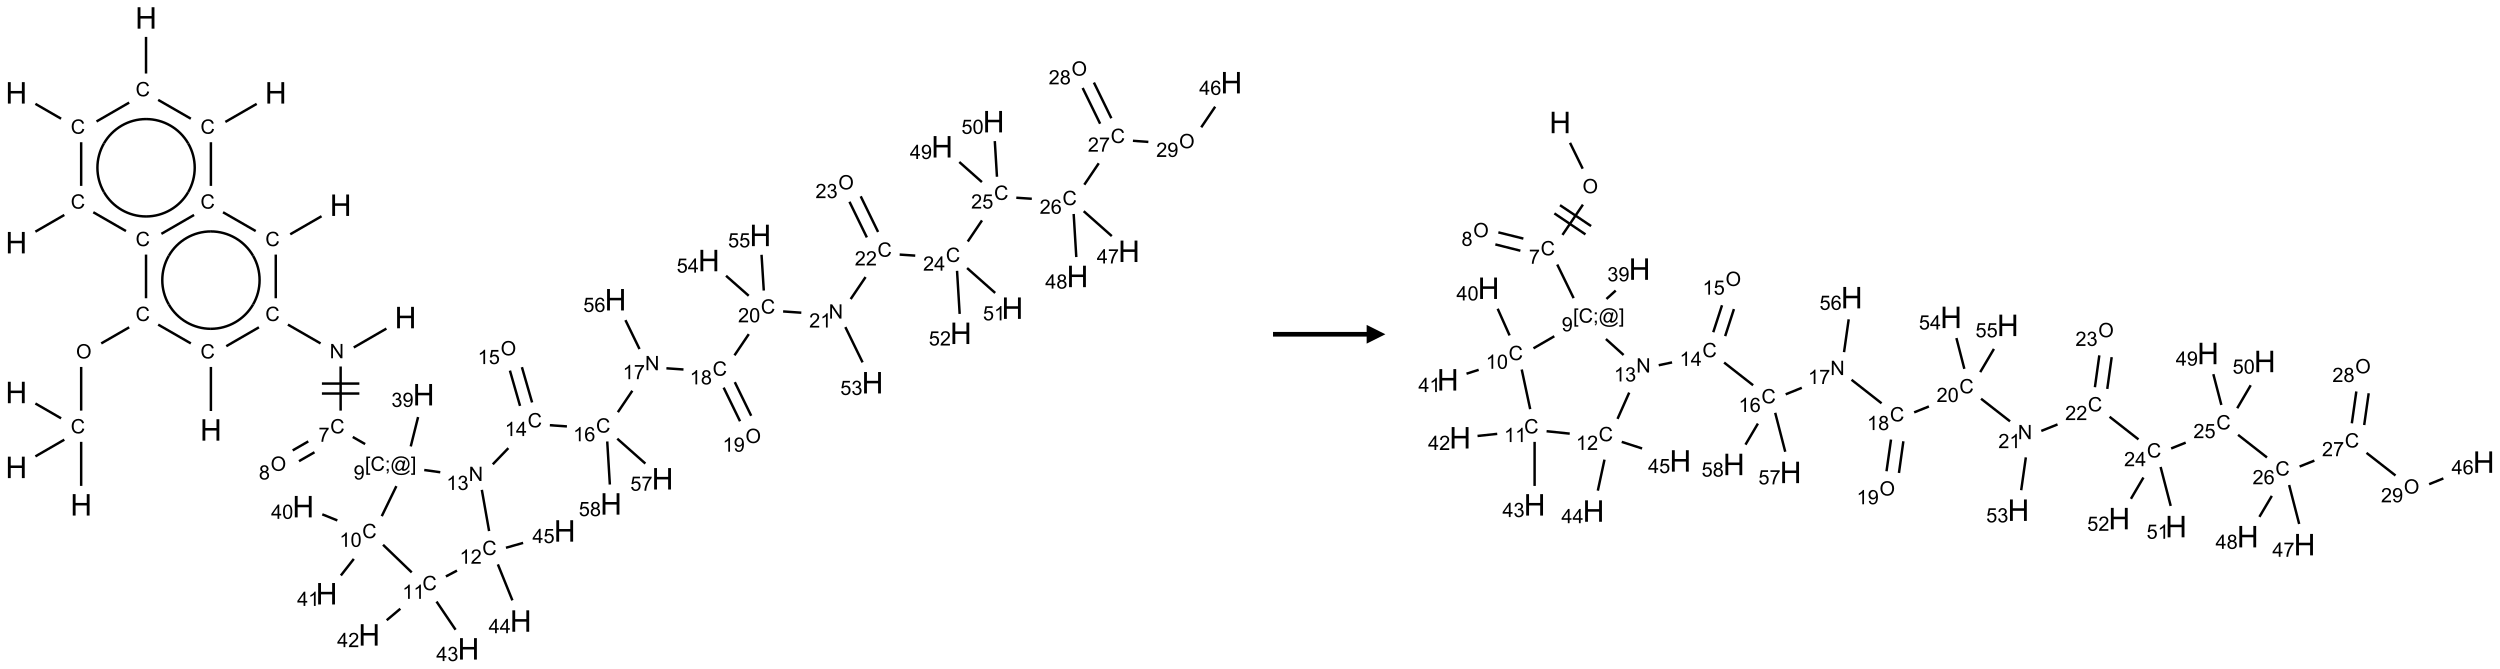 <?xml version="1.0" encoding="UTF-8"?>
<svg xmlns="http://www.w3.org/2000/svg" xmlns:xlink="http://www.w3.org/1999/xlink" width="1335" height="357" viewBox="0 0 1335 357">
<defs>
<g>
<g id="glyph-0-0">
<path d="M 2 0 L 2 -10 L 10 -10 L 10 0 Z M 2.25 -0.25 L 9.75 -0.25 L 9.75 -9.75 L 2.25 -9.75 Z M 2.25 -0.25 "/>
</g>
<g id="glyph-0-1">
<path d="M 1.281 0 L 1.281 -11.453 L 2.797 -11.453 L 2.797 -6.75 L 8.75 -6.75 L 8.75 -11.453 L 10.266 -11.453 L 10.266 0 L 8.75 0 L 8.75 -5.398 L 2.797 -5.398 L 2.797 0 Z M 1.281 0 "/>
</g>
<g id="glyph-1-0">
<path d="M 1.332 0 L 1.332 -6.668 L 6.668 -6.668 L 6.668 0 Z M 1.5 -0.168 L 6.5 -0.168 L 6.5 -6.5 L 1.5 -6.5 Z M 1.5 -0.168 "/>
</g>
<g id="glyph-1-1">
<path d="M 6.27 -2.676 L 7.281 -2.422 C 7.07 -1.594 6.688 -0.961 6.137 -0.523 C 5.586 -0.086 4.914 0.129 4.121 0.129 C 3.297 0.129 2.629 -0.039 2.113 -0.371 C 1.598 -0.707 1.203 -1.191 0.934 -1.828 C 0.664 -2.465 0.531 -3.145 0.531 -3.875 C 0.531 -4.672 0.684 -5.363 0.988 -5.957 C 1.293 -6.547 1.723 -6.996 2.285 -7.305 C 2.844 -7.613 3.461 -7.766 4.137 -7.766 C 4.898 -7.766 5.543 -7.57 6.062 -7.184 C 6.582 -6.793 6.945 -6.246 7.152 -5.543 L 6.156 -5.309 C 5.98 -5.863 5.723 -6.266 5.387 -6.52 C 5.051 -6.773 4.625 -6.902 4.113 -6.902 C 3.527 -6.902 3.039 -6.762 2.645 -6.48 C 2.25 -6.199 1.973 -5.82 1.812 -5.348 C 1.652 -4.871 1.574 -4.383 1.574 -3.879 C 1.574 -3.23 1.668 -2.664 1.855 -2.18 C 2.047 -1.695 2.34 -1.332 2.738 -1.094 C 3.137 -0.855 3.57 -0.734 4.035 -0.734 C 4.602 -0.734 5.082 -0.898 5.473 -1.223 C 5.867 -1.551 6.133 -2.035 6.27 -2.676 Z M 6.27 -2.676 "/>
</g>
<g id="glyph-1-2">
<path d="M 0.516 -3.719 C 0.516 -4.984 0.855 -5.977 1.535 -6.695 C 2.215 -7.414 3.094 -7.77 4.172 -7.77 C 4.875 -7.77 5.512 -7.602 6.078 -7.266 C 6.645 -6.93 7.074 -6.461 7.371 -5.855 C 7.668 -5.254 7.816 -4.57 7.816 -3.809 C 7.816 -3.035 7.66 -2.34 7.348 -1.73 C 7.035 -1.117 6.594 -0.656 6.02 -0.34 C 5.449 -0.027 4.828 0.129 4.168 0.129 C 3.449 0.129 2.805 -0.043 2.238 -0.391 C 1.672 -0.738 1.246 -1.211 0.953 -1.812 C 0.66 -2.414 0.516 -3.047 0.516 -3.719 Z M 1.559 -3.703 C 1.559 -2.781 1.805 -2.059 2.301 -1.527 C 2.793 -1 3.414 -0.734 4.16 -0.734 C 4.922 -0.734 5.547 -1 6.039 -1.535 C 6.531 -2.07 6.777 -2.828 6.777 -3.812 C 6.777 -4.434 6.672 -4.977 6.461 -5.441 C 6.25 -5.902 5.945 -6.262 5.539 -6.52 C 5.133 -6.773 4.68 -6.902 4.176 -6.902 C 3.461 -6.902 2.848 -6.656 2.332 -6.164 C 1.816 -5.672 1.559 -4.852 1.559 -3.703 Z M 1.559 -3.703 "/>
</g>
<g id="glyph-1-3">
<path d="M 0.812 0 L 0.812 -7.637 L 1.848 -7.637 L 5.859 -1.641 L 5.859 -7.637 L 6.828 -7.637 L 6.828 0 L 5.793 0 L 1.781 -6 L 1.781 0 Z M 0.812 0 "/>
</g>
<g id="glyph-1-4">
<path d="M 0.504 -6.637 L 0.504 -7.535 L 5.449 -7.535 L 5.449 -6.809 C 4.961 -6.289 4.48 -5.602 4.004 -4.746 C 3.527 -3.887 3.156 -3.004 2.895 -2.098 C 2.707 -1.461 2.59 -0.762 2.535 0 L 1.574 0 C 1.582 -0.602 1.703 -1.328 1.926 -2.176 C 2.152 -3.027 2.477 -3.848 2.898 -4.637 C 3.32 -5.426 3.77 -6.094 4.246 -6.637 Z M 0.504 -6.637 "/>
</g>
<g id="glyph-1-5">
<path d="M 1.887 -4.141 C 1.496 -4.281 1.207 -4.484 1.02 -4.75 C 0.832 -5.016 0.738 -5.328 0.738 -5.699 C 0.738 -6.254 0.938 -6.719 1.34 -7.098 C 1.738 -7.477 2.27 -7.668 2.934 -7.668 C 3.598 -7.668 4.137 -7.473 4.543 -7.086 C 4.949 -6.699 5.152 -6.227 5.152 -5.672 C 5.152 -5.316 5.059 -5.008 4.871 -4.746 C 4.688 -4.484 4.406 -4.281 4.027 -4.141 C 4.496 -3.988 4.852 -3.742 5.098 -3.402 C 5.34 -3.062 5.465 -2.656 5.465 -2.184 C 5.465 -1.531 5.234 -0.98 4.77 -0.535 C 4.309 -0.09 3.703 0.129 2.949 0.129 C 2.195 0.129 1.586 -0.094 1.125 -0.539 C 0.664 -0.984 0.434 -1.543 0.434 -2.207 C 0.434 -2.703 0.559 -3.121 0.809 -3.457 C 1.062 -3.793 1.422 -4.02 1.887 -4.141 Z M 1.699 -5.73 C 1.699 -5.367 1.812 -5.074 2.047 -4.844 C 2.281 -4.613 2.582 -4.5 2.953 -4.5 C 3.312 -4.5 3.609 -4.613 3.84 -4.84 C 4.07 -5.066 4.188 -5.348 4.188 -5.676 C 4.188 -6.02 4.07 -6.309 3.832 -6.543 C 3.594 -6.777 3.297 -6.895 2.941 -6.895 C 2.586 -6.895 2.289 -6.781 2.051 -6.551 C 1.816 -6.324 1.699 -6.047 1.699 -5.73 Z M 1.395 -2.203 C 1.395 -1.938 1.461 -1.676 1.586 -1.426 C 1.711 -1.176 1.902 -0.984 2.152 -0.848 C 2.402 -0.711 2.672 -0.641 2.957 -0.641 C 3.406 -0.641 3.777 -0.785 4.066 -1.074 C 4.359 -1.363 4.504 -1.727 4.504 -2.172 C 4.504 -2.625 4.355 -2.996 4.055 -3.293 C 3.754 -3.586 3.379 -3.734 2.926 -3.734 C 2.484 -3.734 2.121 -3.59 1.832 -3.297 C 1.543 -3.004 1.395 -2.641 1.395 -2.203 Z M 1.395 -2.203 "/>
</g>
<g id="glyph-1-6">
<path d="M 0.723 2.121 L 0.723 -7.637 L 2.793 -7.637 L 2.793 -6.859 L 1.66 -6.859 L 1.66 1.344 L 2.793 1.344 L 2.793 2.121 Z M 0.723 2.121 "/>
</g>
<g id="glyph-1-7">
<path d="M 0.949 -4.465 L 0.949 -5.531 L 2.016 -5.531 L 2.016 -4.465 Z M 0.949 0 L 0.949 -1.066 L 2.016 -1.066 L 2.016 0 C 2.016 0.391 1.945 0.711 1.809 0.949 C 1.668 1.191 1.449 1.379 1.145 1.512 L 0.887 1.109 C 1.082 1.023 1.23 0.895 1.324 0.727 C 1.418 0.559 1.469 0.316 1.48 0 Z M 0.949 0 "/>
</g>
<g id="glyph-1-8">
<path d="M 6.047 -0.848 C 5.82 -0.59 5.57 -0.379 5.289 -0.223 C 5.008 -0.062 4.73 0.016 4.449 0.016 C 4.141 0.016 3.84 -0.074 3.547 -0.254 C 3.254 -0.434 3.02 -0.715 2.836 -1.09 C 2.652 -1.465 2.562 -1.875 2.562 -2.324 C 2.562 -2.875 2.703 -3.43 2.988 -3.98 C 3.27 -4.535 3.621 -4.953 4.043 -5.23 C 4.461 -5.508 4.871 -5.645 5.266 -5.645 C 5.566 -5.645 5.855 -5.566 6.129 -5.41 C 6.402 -5.25 6.641 -5.012 6.84 -4.688 L 7.016 -5.496 L 7.949 -5.496 L 7.199 -2 C 7.094 -1.516 7.043 -1.246 7.043 -1.191 C 7.043 -1.098 7.078 -1.02 7.148 -0.949 C 7.219 -0.883 7.305 -0.848 7.406 -0.848 C 7.59 -0.848 7.832 -0.953 8.129 -1.168 C 8.527 -1.445 8.84 -1.816 9.07 -2.285 C 9.301 -2.75 9.418 -3.234 9.418 -3.73 C 9.418 -4.309 9.27 -4.852 8.973 -5.355 C 8.676 -5.859 8.23 -6.262 7.645 -6.562 C 7.055 -6.863 6.406 -7.016 5.691 -7.016 C 4.879 -7.016 4.137 -6.824 3.465 -6.445 C 2.793 -6.066 2.273 -5.52 1.902 -4.809 C 1.535 -4.098 1.348 -3.34 1.348 -2.527 C 1.348 -1.676 1.535 -0.941 1.902 -0.328 C 2.273 0.285 2.809 0.742 3.508 1.035 C 4.207 1.328 4.984 1.473 5.832 1.473 C 6.742 1.473 7.504 1.32 8.121 1.016 C 8.734 0.711 9.195 0.34 9.5 -0.098 L 10.441 -0.098 C 10.266 0.266 9.961 0.637 9.531 1.016 C 9.102 1.395 8.59 1.695 7.996 1.914 C 7.402 2.133 6.688 2.246 5.848 2.246 C 5.078 2.246 4.367 2.145 3.715 1.949 C 3.066 1.75 2.512 1.453 2.051 1.055 C 1.594 0.656 1.25 0.199 1.016 -0.316 C 0.723 -0.973 0.578 -1.684 0.578 -2.441 C 0.578 -3.289 0.75 -4.098 1.098 -4.863 C 1.523 -5.805 2.125 -6.527 2.902 -7.027 C 3.684 -7.527 4.629 -7.777 5.738 -7.777 C 6.602 -7.777 7.375 -7.602 8.059 -7.246 C 8.746 -6.895 9.285 -6.371 9.684 -5.672 C 10.02 -5.07 10.188 -4.418 10.188 -3.715 C 10.188 -2.707 9.832 -1.812 9.125 -1.031 C 8.492 -0.328 7.801 0.02 7.051 0.02 C 6.812 0.02 6.617 -0.016 6.473 -0.09 C 6.324 -0.16 6.215 -0.266 6.145 -0.402 C 6.102 -0.488 6.066 -0.637 6.047 -0.848 Z M 3.527 -2.262 C 3.527 -1.785 3.641 -1.414 3.863 -1.152 C 4.09 -0.887 4.348 -0.754 4.641 -0.754 C 4.836 -0.754 5.039 -0.812 5.254 -0.93 C 5.469 -1.047 5.676 -1.219 5.871 -1.449 C 6.066 -1.676 6.23 -1.969 6.355 -2.32 C 6.48 -2.672 6.543 -3.027 6.543 -3.379 C 6.543 -3.852 6.426 -4.219 6.191 -4.48 C 5.957 -4.738 5.672 -4.871 5.332 -4.871 C 5.109 -4.871 4.902 -4.812 4.707 -4.699 C 4.512 -4.586 4.32 -4.406 4.137 -4.156 C 3.953 -3.906 3.805 -3.602 3.691 -3.246 C 3.582 -2.887 3.527 -2.559 3.527 -2.262 Z M 3.527 -2.262 "/>
</g>
<g id="glyph-1-9">
<path d="M 2.27 2.121 L 0.203 2.121 L 0.203 1.344 L 1.332 1.344 L 1.332 -6.859 L 0.203 -6.859 L 0.203 -7.637 L 2.27 -7.637 Z M 2.27 2.121 "/>
</g>
<g id="glyph-1-10">
<path d="M 0.582 -1.766 L 1.484 -1.848 C 1.562 -1.426 1.707 -1.117 1.922 -0.926 C 2.137 -0.734 2.414 -0.641 2.75 -0.641 C 3.039 -0.641 3.289 -0.707 3.508 -0.84 C 3.727 -0.973 3.902 -1.148 4.043 -1.367 C 4.18 -1.586 4.297 -1.887 4.391 -2.262 C 4.484 -2.637 4.531 -3.016 4.531 -3.406 C 4.531 -3.449 4.531 -3.512 4.527 -3.594 C 4.34 -3.297 4.082 -3.055 3.758 -2.867 C 3.434 -2.68 3.082 -2.59 2.703 -2.59 C 2.07 -2.59 1.535 -2.816 1.098 -3.277 C 0.66 -3.734 0.441 -4.34 0.441 -5.09 C 0.441 -5.863 0.672 -6.484 1.129 -6.957 C 1.586 -7.43 2.156 -7.668 2.844 -7.668 C 3.34 -7.668 3.793 -7.531 4.207 -7.266 C 4.617 -7 4.93 -6.617 5.145 -6.121 C 5.355 -5.629 5.465 -4.91 5.465 -3.973 C 5.465 -2.996 5.359 -2.223 5.145 -1.645 C 4.934 -1.066 4.617 -0.625 4.199 -0.324 C 3.781 -0.02 3.293 0.129 2.73 0.129 C 2.133 0.129 1.645 -0.035 1.266 -0.367 C 0.887 -0.699 0.66 -1.164 0.582 -1.766 Z M 4.422 -5.137 C 4.422 -5.676 4.277 -6.102 3.992 -6.418 C 3.707 -6.734 3.359 -6.891 2.957 -6.891 C 2.543 -6.891 2.18 -6.719 1.871 -6.379 C 1.562 -6.039 1.406 -5.598 1.406 -5.059 C 1.406 -4.57 1.555 -4.176 1.848 -3.871 C 2.141 -3.566 2.5 -3.418 2.934 -3.418 C 3.367 -3.418 3.723 -3.57 4.004 -3.871 C 4.281 -4.176 4.422 -4.598 4.422 -5.137 Z M 4.422 -5.137 "/>
</g>
<g id="glyph-1-11">
<path d="M 0.449 -2.016 L 1.387 -2.141 C 1.492 -1.609 1.676 -1.227 1.934 -0.992 C 2.191 -0.758 2.508 -0.641 2.879 -0.641 C 3.32 -0.641 3.695 -0.793 3.996 -1.098 C 4.301 -1.402 4.453 -1.781 4.453 -2.234 C 4.453 -2.664 4.312 -3.02 4.031 -3.301 C 3.75 -3.578 3.391 -3.719 2.957 -3.719 C 2.781 -3.719 2.562 -3.684 2.297 -3.613 L 2.402 -4.438 C 2.465 -4.43 2.516 -4.426 2.551 -4.426 C 2.949 -4.426 3.312 -4.531 3.629 -4.738 C 3.949 -4.949 4.109 -5.27 4.109 -5.703 C 4.109 -6.047 3.992 -6.332 3.762 -6.559 C 3.527 -6.785 3.227 -6.895 2.859 -6.895 C 2.496 -6.895 2.191 -6.781 1.949 -6.551 C 1.707 -6.324 1.547 -5.98 1.48 -5.52 L 0.543 -5.688 C 0.656 -6.316 0.918 -6.805 1.324 -7.148 C 1.73 -7.492 2.234 -7.668 2.84 -7.668 C 3.254 -7.668 3.641 -7.578 3.988 -7.398 C 4.34 -7.219 4.609 -6.977 4.793 -6.668 C 4.98 -6.359 5.074 -6.031 5.074 -5.684 C 5.074 -5.352 4.984 -5.051 4.809 -4.781 C 4.629 -4.512 4.367 -4.297 4.02 -4.137 C 4.473 -4.031 4.824 -3.816 5.074 -3.488 C 5.324 -3.16 5.449 -2.75 5.449 -2.254 C 5.449 -1.59 5.203 -1.023 4.719 -0.559 C 4.234 -0.098 3.617 0.137 2.875 0.137 C 2.203 0.137 1.648 -0.062 1.207 -0.465 C 0.762 -0.863 0.512 -1.379 0.449 -2.016 Z M 0.449 -2.016 "/>
</g>
<g id="glyph-1-12">
<path d="M 3.973 0 L 3.035 0 L 3.035 -5.973 C 2.809 -5.758 2.516 -5.543 2.148 -5.328 C 1.781 -5.113 1.453 -4.953 1.16 -4.844 L 1.16 -5.75 C 1.684 -5.996 2.145 -6.297 2.535 -6.645 C 2.93 -6.996 3.207 -7.336 3.371 -7.668 L 3.973 -7.668 Z M 3.973 0 "/>
</g>
<g id="glyph-1-13">
<path d="M 0.441 -3.766 C 0.441 -4.668 0.535 -5.395 0.723 -5.945 C 0.906 -6.496 1.184 -6.922 1.551 -7.219 C 1.918 -7.516 2.375 -7.668 2.934 -7.668 C 3.344 -7.668 3.703 -7.586 4.012 -7.418 C 4.32 -7.254 4.574 -7.016 4.777 -6.707 C 4.977 -6.395 5.137 -6.016 5.25 -5.57 C 5.363 -5.125 5.422 -4.523 5.422 -3.766 C 5.422 -2.871 5.328 -2.148 5.145 -1.598 C 4.961 -1.047 4.688 -0.621 4.32 -0.32 C 3.953 -0.02 3.492 0.129 2.934 0.129 C 2.195 0.129 1.617 -0.133 1.199 -0.66 C 0.695 -1.297 0.441 -2.332 0.441 -3.766 Z M 1.406 -3.766 C 1.406 -2.512 1.555 -1.68 1.848 -1.262 C 2.141 -0.848 2.5 -0.641 2.934 -0.641 C 3.363 -0.641 3.727 -0.848 4.02 -1.266 C 4.312 -1.684 4.457 -2.516 4.457 -3.766 C 4.457 -5.023 4.312 -5.859 4.02 -6.27 C 3.727 -6.684 3.359 -6.891 2.922 -6.891 C 2.492 -6.891 2.148 -6.707 1.891 -6.344 C 1.566 -5.879 1.406 -5.02 1.406 -3.766 Z M 1.406 -3.766 "/>
</g>
<g id="glyph-1-14">
<path d="M 3.449 0 L 3.449 -1.828 L 0.137 -1.828 L 0.137 -2.688 L 3.621 -7.637 L 4.387 -7.637 L 4.387 -2.688 L 5.418 -2.688 L 5.418 -1.828 L 4.387 -1.828 L 4.387 0 Z M 3.449 -2.688 L 3.449 -6.129 L 1.059 -2.688 Z M 3.449 -2.688 "/>
</g>
<g id="glyph-1-15">
<path d="M 5.371 -0.902 L 5.371 0 L 0.324 0 C 0.316 -0.227 0.352 -0.441 0.434 -0.652 C 0.562 -0.996 0.766 -1.332 1.051 -1.668 C 1.332 -2 1.742 -2.387 2.277 -2.824 C 3.105 -3.504 3.668 -4.043 3.957 -4.441 C 4.25 -4.84 4.395 -5.215 4.395 -5.566 C 4.395 -5.938 4.262 -6.254 3.996 -6.508 C 3.73 -6.762 3.387 -6.891 2.957 -6.891 C 2.508 -6.891 2.145 -6.754 1.875 -6.484 C 1.605 -6.215 1.469 -5.84 1.465 -5.359 L 0.5 -5.457 C 0.566 -6.176 0.812 -6.727 1.246 -7.102 C 1.676 -7.477 2.254 -7.668 2.98 -7.668 C 3.711 -7.668 4.293 -7.465 4.719 -7.059 C 5.145 -6.652 5.359 -6.148 5.359 -5.547 C 5.359 -5.242 5.297 -4.941 5.172 -4.645 C 5.047 -4.352 4.84 -4.039 4.551 -3.715 C 4.262 -3.387 3.777 -2.938 3.105 -2.371 C 2.543 -1.898 2.18 -1.578 2.02 -1.41 C 1.859 -1.242 1.73 -1.07 1.625 -0.902 Z M 5.371 -0.902 "/>
</g>
<g id="glyph-1-16">
<path d="M 0.441 -2 L 1.426 -2.082 C 1.5 -1.605 1.668 -1.242 1.934 -1.004 C 2.199 -0.762 2.52 -0.641 2.895 -0.641 C 3.348 -0.641 3.73 -0.812 4.043 -1.152 C 4.355 -1.492 4.512 -1.941 4.512 -2.504 C 4.512 -3.039 4.359 -3.461 4.059 -3.77 C 3.758 -4.078 3.367 -4.234 2.879 -4.234 C 2.578 -4.234 2.305 -4.164 2.062 -4.027 C 1.82 -3.891 1.629 -3.715 1.488 -3.496 L 0.609 -3.609 L 1.348 -7.531 L 5.145 -7.531 L 5.145 -6.637 L 2.098 -6.637 L 1.688 -4.582 C 2.145 -4.902 2.625 -5.062 3.129 -5.062 C 3.797 -5.062 4.359 -4.832 4.816 -4.371 C 5.277 -3.91 5.504 -3.312 5.504 -2.59 C 5.504 -1.898 5.305 -1.301 4.902 -0.797 C 4.41 -0.18 3.742 0.129 2.895 0.129 C 2.199 0.129 1.633 -0.062 1.195 -0.453 C 0.758 -0.844 0.504 -1.359 0.441 -2 Z M 0.441 -2 "/>
</g>
<g id="glyph-1-17">
<path d="M 5.309 -5.766 L 4.375 -5.691 C 4.293 -6.059 4.172 -6.328 4.02 -6.496 C 3.766 -6.762 3.453 -6.895 3.082 -6.895 C 2.785 -6.895 2.523 -6.812 2.297 -6.645 C 2 -6.43 1.77 -6.117 1.598 -5.703 C 1.43 -5.289 1.34 -4.703 1.332 -3.938 C 1.559 -4.281 1.836 -4.535 2.16 -4.703 C 2.488 -4.871 2.828 -4.953 3.188 -4.953 C 3.812 -4.953 4.344 -4.723 4.785 -4.262 C 5.223 -3.801 5.441 -3.207 5.441 -2.48 C 5.441 -2 5.34 -1.555 5.133 -1.145 C 4.926 -0.73 4.641 -0.418 4.281 -0.199 C 3.922 0.02 3.512 0.129 3.051 0.129 C 2.27 0.129 1.633 -0.156 1.141 -0.73 C 0.648 -1.305 0.402 -2.254 0.402 -3.574 C 0.402 -5.051 0.672 -6.121 1.219 -6.793 C 1.695 -7.375 2.336 -7.668 3.141 -7.668 C 3.742 -7.668 4.234 -7.5 4.617 -7.16 C 5 -6.824 5.23 -6.359 5.309 -5.766 Z M 1.48 -2.473 C 1.48 -2.152 1.547 -1.844 1.684 -1.547 C 1.82 -1.25 2.016 -1.027 2.262 -0.871 C 2.508 -0.719 2.766 -0.641 3.035 -0.641 C 3.434 -0.641 3.773 -0.801 4.059 -1.121 C 4.344 -1.441 4.484 -1.875 4.484 -2.422 C 4.484 -2.949 4.344 -3.367 4.062 -3.668 C 3.781 -3.973 3.426 -4.125 3 -4.125 C 2.578 -4.125 2.219 -3.973 1.922 -3.668 C 1.625 -3.363 1.48 -2.969 1.48 -2.473 Z M 1.48 -2.473 "/>
</g>
</g>
</defs>
<path fill="none" stroke-width="0.033" stroke-linecap="butt" stroke-linejoin="miter" stroke="rgb(0%, 0%, 0%)" stroke-opacity="1" stroke-miterlimit="10" d="M 1.732 0.253 L 1.732 0.742 " transform="matrix(40, 0, 0, 40, 8.701, 9.586)"/>
<path fill="none" stroke-width="0.033" stroke-linecap="butt" stroke-linejoin="miter" stroke="rgb(0%, 0%, 0%)" stroke-opacity="1" stroke-miterlimit="10" d="M 1.507 1.13 L 1.071 1.382 " transform="matrix(40, 0, 0, 40, 8.701, 9.586)"/>
<path fill="none" stroke-width="0.033" stroke-linecap="butt" stroke-linejoin="miter" stroke="rgb(0%, 0%, 0%)" stroke-opacity="1" stroke-miterlimit="10" d="M 0.598 1.345 L 0.255 1.147 " transform="matrix(40, 0, 0, 40, 8.701, 9.586)"/>
<path fill="none" stroke-width="0.033" stroke-linecap="butt" stroke-linejoin="miter" stroke="rgb(0%, 0%, 0%)" stroke-opacity="1" stroke-miterlimit="10" d="M 0.866 1.659 L 0.866 2.242 " transform="matrix(40, 0, 0, 40, 8.701, 9.586)"/>
<path fill="none" stroke-width="0.033" stroke-linecap="butt" stroke-linejoin="miter" stroke="rgb(0%, 0%, 0%)" stroke-opacity="1" stroke-miterlimit="10" d="M 0.641 2.63 L 0.255 2.853 " transform="matrix(40, 0, 0, 40, 8.701, 9.586)"/>
<path fill="none" stroke-width="0.033" stroke-linecap="butt" stroke-linejoin="miter" stroke="rgb(0%, 0%, 0%)" stroke-opacity="1" stroke-miterlimit="10" d="M 1.028 2.594 L 1.464 2.845 " transform="matrix(40, 0, 0, 40, 8.701, 9.586)"/>
<path fill="none" stroke-width="0.033" stroke-linecap="butt" stroke-linejoin="miter" stroke="rgb(0%, 0%, 0%)" stroke-opacity="1" stroke-miterlimit="10" d="M 1.732 3.159 L 1.732 3.742 " transform="matrix(40, 0, 0, 40, 8.701, 9.586)"/>
<path fill="none" stroke-width="0.033" stroke-linecap="butt" stroke-linejoin="miter" stroke="rgb(0%, 0%, 0%)" stroke-opacity="1" stroke-miterlimit="10" d="M 1.507 4.13 L 1.134 4.345 " transform="matrix(40, 0, 0, 40, 8.701, 9.586)"/>
<path fill="none" stroke-width="0.033" stroke-linecap="butt" stroke-linejoin="miter" stroke="rgb(0%, 0%, 0%)" stroke-opacity="1" stroke-miterlimit="10" d="M 0.866 4.659 L 0.866 5.242 " transform="matrix(40, 0, 0, 40, 8.701, 9.586)"/>
<path fill="none" stroke-width="0.033" stroke-linecap="butt" stroke-linejoin="miter" stroke="rgb(0%, 0%, 0%)" stroke-opacity="1" stroke-miterlimit="10" d="M 0.598 5.345 L 0.255 5.147 " transform="matrix(40, 0, 0, 40, 8.701, 9.586)"/>
<path fill="none" stroke-width="0.033" stroke-linecap="butt" stroke-linejoin="miter" stroke="rgb(0%, 0%, 0%)" stroke-opacity="1" stroke-miterlimit="10" d="M 0.866 5.659 L 0.866 6.247 " transform="matrix(40, 0, 0, 40, 8.701, 9.586)"/>
<path fill="none" stroke-width="0.033" stroke-linecap="butt" stroke-linejoin="miter" stroke="rgb(0%, 0%, 0%)" stroke-opacity="1" stroke-miterlimit="10" d="M 0.641 5.63 L 0.255 5.853 " transform="matrix(40, 0, 0, 40, 8.701, 9.586)"/>
<path fill="none" stroke-width="0.033" stroke-linecap="butt" stroke-linejoin="miter" stroke="rgb(0%, 0%, 0%)" stroke-opacity="1" stroke-miterlimit="10" d="M 1.894 4.094 L 2.33 4.345 " transform="matrix(40, 0, 0, 40, 8.701, 9.586)"/>
<path fill="none" stroke-width="0.033" stroke-linecap="butt" stroke-linejoin="miter" stroke="rgb(0%, 0%, 0%)" stroke-opacity="1" stroke-miterlimit="10" d="M 2.598 4.659 L 2.598 5.247 " transform="matrix(40, 0, 0, 40, 8.701, 9.586)"/>
<path fill="none" stroke-width="0.033" stroke-linecap="butt" stroke-linejoin="miter" stroke="rgb(0%, 0%, 0%)" stroke-opacity="1" stroke-miterlimit="10" d="M 2.803 4.382 L 3.239 4.13 " transform="matrix(40, 0, 0, 40, 8.701, 9.586)"/>
<path fill="none" stroke-width="0.033" stroke-linecap="butt" stroke-linejoin="miter" stroke="rgb(0%, 0%, 0%)" stroke-opacity="1" stroke-miterlimit="10" d="M 3.626 4.094 L 4.062 4.345 " transform="matrix(40, 0, 0, 40, 8.701, 9.586)"/>
<path fill="none" stroke-width="0.033" stroke-linecap="butt" stroke-linejoin="miter" stroke="rgb(0%, 0%, 0%)" stroke-opacity="1" stroke-miterlimit="10" d="M 4.505 4.399 L 4.941 4.147 " transform="matrix(40, 0, 0, 40, 8.701, 9.586)"/>
<path fill="none" stroke-width="0.033" stroke-linecap="butt" stroke-linejoin="miter" stroke="rgb(0%, 0%, 0%)" stroke-opacity="1" stroke-miterlimit="10" d="M 4.33 4.653 L 4.33 5.242 " transform="matrix(40, 0, 0, 40, 8.701, 9.586)"/>
<path fill="none" stroke-width="0.033" stroke-linecap="butt" stroke-linejoin="miter" stroke="rgb(0%, 0%, 0%)" stroke-opacity="1" stroke-miterlimit="10" d="M 4.08 5.014 L 4.58 5.014 " transform="matrix(40, 0, 0, 40, 8.701, 9.586)"/>
<path fill="none" stroke-width="0.033" stroke-linecap="butt" stroke-linejoin="miter" stroke="rgb(0%, 0%, 0%)" stroke-opacity="1" stroke-miterlimit="10" d="M 4.08 4.881 L 4.58 4.881 " transform="matrix(40, 0, 0, 40, 8.701, 9.586)"/>
<path fill="none" stroke-width="0.033" stroke-linecap="butt" stroke-linejoin="miter" stroke="rgb(0%, 0%, 0%)" stroke-opacity="1" stroke-miterlimit="10" d="M 3.898 5.653 L 3.69 5.773 " transform="matrix(40, 0, 0, 40, 8.701, 9.586)"/>
<path fill="none" stroke-width="0.033" stroke-linecap="butt" stroke-linejoin="miter" stroke="rgb(0%, 0%, 0%)" stroke-opacity="1" stroke-miterlimit="10" d="M 3.981 5.798 L 3.774 5.917 " transform="matrix(40, 0, 0, 40, 8.701, 9.586)"/>
<path fill="none" stroke-width="0.033" stroke-linecap="butt" stroke-linejoin="miter" stroke="rgb(0%, 0%, 0%)" stroke-opacity="1" stroke-miterlimit="10" d="M 4.492 5.594 L 4.657 5.689 " transform="matrix(40, 0, 0, 40, 8.701, 9.586)"/>
<path fill="none" stroke-width="0.033" stroke-linecap="butt" stroke-linejoin="miter" stroke="rgb(0%, 0%, 0%)" stroke-opacity="1" stroke-miterlimit="10" d="M 5.266 5.72 L 5.364 5.328 " transform="matrix(40, 0, 0, 40, 8.701, 9.586)"/>
<path fill="none" stroke-width="0.033" stroke-linecap="butt" stroke-linejoin="miter" stroke="rgb(0%, 0%, 0%)" stroke-opacity="1" stroke-miterlimit="10" d="M 5.074 6.25 L 4.879 6.651 " transform="matrix(40, 0, 0, 40, 8.701, 9.586)"/>
<path fill="none" stroke-width="0.033" stroke-linecap="butt" stroke-linejoin="miter" stroke="rgb(0%, 0%, 0%)" stroke-opacity="1" stroke-miterlimit="10" d="M 4.286 6.708 L 4.085 6.627 " transform="matrix(40, 0, 0, 40, 8.701, 9.586)"/>
<path fill="none" stroke-width="0.033" stroke-linecap="butt" stroke-linejoin="miter" stroke="rgb(0%, 0%, 0%)" stroke-opacity="1" stroke-miterlimit="10" d="M 4.506 7.222 L 4.333 7.443 " transform="matrix(40, 0, 0, 40, 8.701, 9.586)"/>
<path fill="none" stroke-width="0.033" stroke-linecap="butt" stroke-linejoin="miter" stroke="rgb(0%, 0%, 0%)" stroke-opacity="1" stroke-miterlimit="10" d="M 4.896 7.033 L 5.279 7.402 " transform="matrix(40, 0, 0, 40, 8.701, 9.586)"/>
<path fill="none" stroke-width="0.033" stroke-linecap="butt" stroke-linejoin="miter" stroke="rgb(0%, 0%, 0%)" stroke-opacity="1" stroke-miterlimit="10" d="M 5.127 7.887 L 4.945 8.04 " transform="matrix(40, 0, 0, 40, 8.701, 9.586)"/>
<path fill="none" stroke-width="0.033" stroke-linecap="butt" stroke-linejoin="miter" stroke="rgb(0%, 0%, 0%)" stroke-opacity="1" stroke-miterlimit="10" d="M 5.61 7.791 L 5.864 8.167 " transform="matrix(40, 0, 0, 40, 8.701, 9.586)"/>
<path fill="none" stroke-width="0.033" stroke-linecap="butt" stroke-linejoin="miter" stroke="rgb(0%, 0%, 0%)" stroke-opacity="1" stroke-miterlimit="10" d="M 5.735 7.456 L 5.883 7.378 " transform="matrix(40, 0, 0, 40, 8.701, 9.586)"/>
<path fill="none" stroke-width="0.033" stroke-linecap="butt" stroke-linejoin="miter" stroke="rgb(0%, 0%, 0%)" stroke-opacity="1" stroke-miterlimit="10" d="M 6.429 7.295 L 6.623 7.775 " transform="matrix(40, 0, 0, 40, 8.701, 9.586)"/>
<path fill="none" stroke-width="0.033" stroke-linecap="butt" stroke-linejoin="miter" stroke="rgb(0%, 0%, 0%)" stroke-opacity="1" stroke-miterlimit="10" d="M 6.537 7.073 L 6.766 7.008 " transform="matrix(40, 0, 0, 40, 8.701, 9.586)"/>
<path fill="none" stroke-width="0.033" stroke-linecap="butt" stroke-linejoin="miter" stroke="rgb(0%, 0%, 0%)" stroke-opacity="1" stroke-miterlimit="10" d="M 6.312 6.85 L 6.215 6.3 " transform="matrix(40, 0, 0, 40, 8.701, 9.586)"/>
<path fill="none" stroke-width="0.033" stroke-linecap="butt" stroke-linejoin="miter" stroke="rgb(0%, 0%, 0%)" stroke-opacity="1" stroke-miterlimit="10" d="M 5.66 6.065 L 5.446 6.035 " transform="matrix(40, 0, 0, 40, 8.701, 9.586)"/>
<path fill="none" stroke-width="0.033" stroke-linecap="butt" stroke-linejoin="miter" stroke="rgb(0%, 0%, 0%)" stroke-opacity="1" stroke-miterlimit="10" d="M 6.361 5.959 L 6.569 5.743 " transform="matrix(40, 0, 0, 40, 8.701, 9.586)"/>
<path fill="none" stroke-width="0.033" stroke-linecap="butt" stroke-linejoin="miter" stroke="rgb(0%, 0%, 0%)" stroke-opacity="1" stroke-miterlimit="10" d="M 6.886 5.133 L 6.75 4.662 " transform="matrix(40, 0, 0, 40, 8.701, 9.586)"/>
<path fill="none" stroke-width="0.033" stroke-linecap="butt" stroke-linejoin="miter" stroke="rgb(0%, 0%, 0%)" stroke-opacity="1" stroke-miterlimit="10" d="M 6.725 5.179 L 6.59 4.708 " transform="matrix(40, 0, 0, 40, 8.701, 9.586)"/>
<path fill="none" stroke-width="0.033" stroke-linecap="butt" stroke-linejoin="miter" stroke="rgb(0%, 0%, 0%)" stroke-opacity="1" stroke-miterlimit="10" d="M 7.123 5.437 L 7.351 5.453 " transform="matrix(40, 0, 0, 40, 8.701, 9.586)"/>
<path fill="none" stroke-width="0.033" stroke-linecap="butt" stroke-linejoin="miter" stroke="rgb(0%, 0%, 0%)" stroke-opacity="1" stroke-miterlimit="10" d="M 8.031 5.263 L 8.224 4.977 " transform="matrix(40, 0, 0, 40, 8.701, 9.586)"/>
<path fill="none" stroke-width="0.033" stroke-linecap="butt" stroke-linejoin="miter" stroke="rgb(0%, 0%, 0%)" stroke-opacity="1" stroke-miterlimit="10" d="M 8.679 4.677 L 8.907 4.693 " transform="matrix(40, 0, 0, 40, 8.701, 9.586)"/>
<path fill="none" stroke-width="0.033" stroke-linecap="butt" stroke-linejoin="miter" stroke="rgb(0%, 0%, 0%)" stroke-opacity="1" stroke-miterlimit="10" d="M 9.443 4.935 L 9.662 5.384 " transform="matrix(40, 0, 0, 40, 8.701, 9.586)"/>
<path fill="none" stroke-width="0.033" stroke-linecap="butt" stroke-linejoin="miter" stroke="rgb(0%, 0%, 0%)" stroke-opacity="1" stroke-miterlimit="10" d="M 9.592 4.862 L 9.811 5.311 " transform="matrix(40, 0, 0, 40, 8.701, 9.586)"/>
<path fill="none" stroke-width="0.033" stroke-linecap="butt" stroke-linejoin="miter" stroke="rgb(0%, 0%, 0%)" stroke-opacity="1" stroke-miterlimit="10" d="M 9.588 4.504 L 9.779 4.221 " transform="matrix(40, 0, 0, 40, 8.701, 9.586)"/>
<path fill="none" stroke-width="0.033" stroke-linecap="butt" stroke-linejoin="miter" stroke="rgb(0%, 0%, 0%)" stroke-opacity="1" stroke-miterlimit="10" d="M 10.237 3.918 L 10.48 3.935 " transform="matrix(40, 0, 0, 40, 8.701, 9.586)"/>
<path fill="none" stroke-width="0.033" stroke-linecap="butt" stroke-linejoin="miter" stroke="rgb(0%, 0%, 0%)" stroke-opacity="1" stroke-miterlimit="10" d="M 11.139 3.753 L 11.338 3.459 " transform="matrix(40, 0, 0, 40, 8.701, 9.586)"/>
<path fill="none" stroke-width="0.033" stroke-linecap="butt" stroke-linejoin="miter" stroke="rgb(0%, 0%, 0%)" stroke-opacity="1" stroke-miterlimit="10" d="M 11.505 2.857 L 11.273 2.381 " transform="matrix(40, 0, 0, 40, 8.701, 9.586)"/>
<path fill="none" stroke-width="0.033" stroke-linecap="butt" stroke-linejoin="miter" stroke="rgb(0%, 0%, 0%)" stroke-opacity="1" stroke-miterlimit="10" d="M 11.355 2.93 L 11.123 2.454 " transform="matrix(40, 0, 0, 40, 8.701, 9.586)"/>
<path fill="none" stroke-width="0.033" stroke-linecap="butt" stroke-linejoin="miter" stroke="rgb(0%, 0%, 0%)" stroke-opacity="1" stroke-miterlimit="10" d="M 11.793 3.159 L 12.001 3.173 " transform="matrix(40, 0, 0, 40, 8.701, 9.586)"/>
<path fill="none" stroke-width="0.033" stroke-linecap="butt" stroke-linejoin="miter" stroke="rgb(0%, 0%, 0%)" stroke-opacity="1" stroke-miterlimit="10" d="M 12.702 2.985 L 12.892 2.703 " transform="matrix(40, 0, 0, 40, 8.701, 9.586)"/>
<path fill="none" stroke-width="0.033" stroke-linecap="butt" stroke-linejoin="miter" stroke="rgb(0%, 0%, 0%)" stroke-opacity="1" stroke-miterlimit="10" d="M 13.35 2.4 L 13.557 2.414 " transform="matrix(40, 0, 0, 40, 8.701, 9.586)"/>
<path fill="none" stroke-width="0.033" stroke-linecap="butt" stroke-linejoin="miter" stroke="rgb(0%, 0%, 0%)" stroke-opacity="1" stroke-miterlimit="10" d="M 14.258 2.226 L 14.451 1.94 " transform="matrix(40, 0, 0, 40, 8.701, 9.586)"/>
<path fill="none" stroke-width="0.033" stroke-linecap="butt" stroke-linejoin="miter" stroke="rgb(0%, 0%, 0%)" stroke-opacity="1" stroke-miterlimit="10" d="M 14.619 1.339 L 14.386 0.862 " transform="matrix(40, 0, 0, 40, 8.701, 9.586)"/>
<path fill="none" stroke-width="0.033" stroke-linecap="butt" stroke-linejoin="miter" stroke="rgb(0%, 0%, 0%)" stroke-opacity="1" stroke-miterlimit="10" d="M 14.469 1.412 L 14.236 0.935 " transform="matrix(40, 0, 0, 40, 8.701, 9.586)"/>
<path fill="none" stroke-width="0.033" stroke-linecap="butt" stroke-linejoin="miter" stroke="rgb(0%, 0%, 0%)" stroke-opacity="1" stroke-miterlimit="10" d="M 14.907 1.64 L 15.113 1.655 " transform="matrix(40, 0, 0, 40, 8.701, 9.586)"/>
<path fill="none" stroke-width="0.033" stroke-linecap="butt" stroke-linejoin="miter" stroke="rgb(0%, 0%, 0%)" stroke-opacity="1" stroke-miterlimit="10" d="M 15.819 1.46 L 16.005 1.185 " transform="matrix(40, 0, 0, 40, 8.701, 9.586)"/>
<path fill="none" stroke-width="0.033" stroke-linecap="butt" stroke-linejoin="miter" stroke="rgb(0%, 0%, 0%)" stroke-opacity="1" stroke-miterlimit="10" d="M 14.25 2.58 L 14.625 2.912 " transform="matrix(40, 0, 0, 40, 8.701, 9.586)"/>
<path fill="none" stroke-width="0.033" stroke-linecap="butt" stroke-linejoin="miter" stroke="rgb(0%, 0%, 0%)" stroke-opacity="1" stroke-miterlimit="10" d="M 14.116 2.617 L 14.151 3.192 " transform="matrix(40, 0, 0, 40, 8.701, 9.586)"/>
<path fill="none" stroke-width="0.033" stroke-linecap="butt" stroke-linejoin="miter" stroke="rgb(0%, 0%, 0%)" stroke-opacity="1" stroke-miterlimit="10" d="M 12.891 2.191 L 12.589 1.923 " transform="matrix(40, 0, 0, 40, 8.701, 9.586)"/>
<path fill="none" stroke-width="0.033" stroke-linecap="butt" stroke-linejoin="miter" stroke="rgb(0%, 0%, 0%)" stroke-opacity="1" stroke-miterlimit="10" d="M 13.092 2.12 L 13.063 1.644 " transform="matrix(40, 0, 0, 40, 8.701, 9.586)"/>
<path fill="none" stroke-width="0.033" stroke-linecap="butt" stroke-linejoin="miter" stroke="rgb(0%, 0%, 0%)" stroke-opacity="1" stroke-miterlimit="10" d="M 12.693 3.339 L 13.068 3.671 " transform="matrix(40, 0, 0, 40, 8.701, 9.586)"/>
<path fill="none" stroke-width="0.033" stroke-linecap="butt" stroke-linejoin="miter" stroke="rgb(0%, 0%, 0%)" stroke-opacity="1" stroke-miterlimit="10" d="M 12.559 3.376 L 12.594 3.951 " transform="matrix(40, 0, 0, 40, 8.701, 9.586)"/>
<path fill="none" stroke-width="0.033" stroke-linecap="butt" stroke-linejoin="miter" stroke="rgb(0%, 0%, 0%)" stroke-opacity="1" stroke-miterlimit="10" d="M 11.068 4.127 L 11.298 4.598 " transform="matrix(40, 0, 0, 40, 8.701, 9.586)"/>
<path fill="none" stroke-width="0.033" stroke-linecap="butt" stroke-linejoin="miter" stroke="rgb(0%, 0%, 0%)" stroke-opacity="1" stroke-miterlimit="10" d="M 9.778 3.709 L 9.475 3.442 " transform="matrix(40, 0, 0, 40, 8.701, 9.586)"/>
<path fill="none" stroke-width="0.033" stroke-linecap="butt" stroke-linejoin="miter" stroke="rgb(0%, 0%, 0%)" stroke-opacity="1" stroke-miterlimit="10" d="M 9.979 3.639 L 9.949 3.162 " transform="matrix(40, 0, 0, 40, 8.701, 9.586)"/>
<path fill="none" stroke-width="0.033" stroke-linecap="butt" stroke-linejoin="miter" stroke="rgb(0%, 0%, 0%)" stroke-opacity="1" stroke-miterlimit="10" d="M 8.32 4.42 L 8.132 4.034 " transform="matrix(40, 0, 0, 40, 8.701, 9.586)"/>
<path fill="none" stroke-width="0.033" stroke-linecap="butt" stroke-linejoin="miter" stroke="rgb(0%, 0%, 0%)" stroke-opacity="1" stroke-miterlimit="10" d="M 8.023 5.617 L 8.398 5.949 " transform="matrix(40, 0, 0, 40, 8.701, 9.586)"/>
<path fill="none" stroke-width="0.033" stroke-linecap="butt" stroke-linejoin="miter" stroke="rgb(0%, 0%, 0%)" stroke-opacity="1" stroke-miterlimit="10" d="M 7.889 5.654 L 7.924 6.229 " transform="matrix(40, 0, 0, 40, 8.701, 9.586)"/>
<path fill="none" stroke-width="0.033" stroke-linecap="butt" stroke-linejoin="miter" stroke="rgb(0%, 0%, 0%)" stroke-opacity="1" stroke-miterlimit="10" d="M 3.464 3.742 L 3.464 3.159 " transform="matrix(40, 0, 0, 40, 8.701, 9.586)"/>
<path fill="none" stroke-width="0.033" stroke-linecap="butt" stroke-linejoin="miter" stroke="rgb(0%, 0%, 0%)" stroke-opacity="1" stroke-miterlimit="10" d="M 3.657 2.888 L 4.075 2.647 " transform="matrix(40, 0, 0, 40, 8.701, 9.586)"/>
<path fill="none" stroke-width="0.033" stroke-linecap="butt" stroke-linejoin="miter" stroke="rgb(0%, 0%, 0%)" stroke-opacity="1" stroke-miterlimit="10" d="M 3.196 2.845 L 2.76 2.594 " transform="matrix(40, 0, 0, 40, 8.701, 9.586)"/>
<path fill="none" stroke-width="0.033" stroke-linecap="butt" stroke-linejoin="miter" stroke="rgb(0%, 0%, 0%)" stroke-opacity="1" stroke-miterlimit="10" d="M 2.373 2.63 L 1.937 2.882 " transform="matrix(40, 0, 0, 40, 8.701, 9.586)"/>
<path fill="none" stroke-width="0.033" stroke-linecap="butt" stroke-linejoin="miter" stroke="rgb(0%, 0%, 0%)" stroke-opacity="1" stroke-miterlimit="10" d="M 2.598 2.242 L 2.598 1.659 " transform="matrix(40, 0, 0, 40, 8.701, 9.586)"/>
<path fill="none" stroke-width="0.033" stroke-linecap="butt" stroke-linejoin="miter" stroke="rgb(0%, 0%, 0%)" stroke-opacity="1" stroke-miterlimit="10" d="M 2.33 1.345 L 1.894 1.094 " transform="matrix(40, 0, 0, 40, 8.701, 9.586)"/>
<path fill="none" stroke-width="0.033" stroke-linecap="butt" stroke-linejoin="miter" stroke="rgb(0%, 0%, 0%)" stroke-opacity="1" stroke-miterlimit="10" d="M 2.791 1.388 L 3.209 1.147 " transform="matrix(40, 0, 0, 40, 8.701, 9.586)"/>
<path fill="none" stroke-width="0.033" stroke-linecap="butt" stroke-linejoin="miter" stroke="rgb(0%, 0%, 0%)" stroke-opacity="1" stroke-miterlimit="10" d="M 1.17 1.675 C 1.286 1.474 1.5 1.35 1.732 1.35 " transform="matrix(40, 0, 0, 40, 8.701, 9.586)"/>
<path fill="none" stroke-width="0.033" stroke-linecap="butt" stroke-linejoin="miter" stroke="rgb(0%, 0%, 0%)" stroke-opacity="1" stroke-miterlimit="10" d="M 1.17 2.325 C 1.054 2.124 1.054 1.876 1.17 1.675 " transform="matrix(40, 0, 0, 40, 8.701, 9.586)"/>
<path fill="none" stroke-width="0.033" stroke-linecap="butt" stroke-linejoin="miter" stroke="rgb(0%, 0%, 0%)" stroke-opacity="1" stroke-miterlimit="10" d="M 1.732 2.65 C 1.5 2.65 1.286 2.526 1.17 2.325 " transform="matrix(40, 0, 0, 40, 8.701, 9.586)"/>
<path fill="none" stroke-width="0.033" stroke-linecap="butt" stroke-linejoin="miter" stroke="rgb(0%, 0%, 0%)" stroke-opacity="1" stroke-miterlimit="10" d="M 2.295 2.325 C 2.179 2.526 1.964 2.65 1.732 2.65 " transform="matrix(40, 0, 0, 40, 8.701, 9.586)"/>
<path fill="none" stroke-width="0.033" stroke-linecap="butt" stroke-linejoin="miter" stroke="rgb(0%, 0%, 0%)" stroke-opacity="1" stroke-miterlimit="10" d="M 2.295 1.675 C 2.411 1.876 2.411 2.124 2.295 2.325 " transform="matrix(40, 0, 0, 40, 8.701, 9.586)"/>
<path fill="none" stroke-width="0.033" stroke-linecap="butt" stroke-linejoin="miter" stroke="rgb(0%, 0%, 0%)" stroke-opacity="1" stroke-miterlimit="10" d="M 1.732 1.35 C 1.964 1.35 2.179 1.474 2.295 1.675 " transform="matrix(40, 0, 0, 40, 8.701, 9.586)"/>
<path fill="none" stroke-width="0.033" stroke-linecap="butt" stroke-linejoin="miter" stroke="rgb(0%, 0%, 0%)" stroke-opacity="1" stroke-miterlimit="10" d="M 2.036 3.825 C 1.92 3.624 1.92 3.376 2.036 3.175 " transform="matrix(40, 0, 0, 40, 8.701, 9.586)"/>
<path fill="none" stroke-width="0.033" stroke-linecap="butt" stroke-linejoin="miter" stroke="rgb(0%, 0%, 0%)" stroke-opacity="1" stroke-miterlimit="10" d="M 2.598 4.15 C 2.366 4.15 2.152 4.026 2.036 3.825 " transform="matrix(40, 0, 0, 40, 8.701, 9.586)"/>
<path fill="none" stroke-width="0.033" stroke-linecap="butt" stroke-linejoin="miter" stroke="rgb(0%, 0%, 0%)" stroke-opacity="1" stroke-miterlimit="10" d="M 3.161 3.825 C 3.045 4.026 2.83 4.15 2.598 4.15 " transform="matrix(40, 0, 0, 40, 8.701, 9.586)"/>
<path fill="none" stroke-width="0.033" stroke-linecap="butt" stroke-linejoin="miter" stroke="rgb(0%, 0%, 0%)" stroke-opacity="1" stroke-miterlimit="10" d="M 3.161 3.175 C 3.277 3.376 3.277 3.624 3.161 3.825 " transform="matrix(40, 0, 0, 40, 8.701, 9.586)"/>
<path fill="none" stroke-width="0.033" stroke-linecap="butt" stroke-linejoin="miter" stroke="rgb(0%, 0%, 0%)" stroke-opacity="1" stroke-miterlimit="10" d="M 2.598 2.85 C 2.83 2.85 3.045 2.974 3.161 3.175 " transform="matrix(40, 0, 0, 40, 8.701, 9.586)"/>
<path fill="none" stroke-width="0.033" stroke-linecap="butt" stroke-linejoin="miter" stroke="rgb(0%, 0%, 0%)" stroke-opacity="1" stroke-miterlimit="10" d="M 2.036 3.175 C 2.152 2.974 2.366 2.85 2.598 2.85 " transform="matrix(40, 0, 0, 40, 8.701, 9.586)"/>
<g fill="rgb(0%, 0%, 0%)" fill-opacity="1">
<use xlink:href="#glyph-0-1" x="72.211" y="15.312"/>
</g>
<g fill="rgb(0%, 0%, 0%)" fill-opacity="1">
<use xlink:href="#glyph-1-1" x="72.391" y="51.43"/>
</g>
<g fill="rgb(0%, 0%, 0%)" fill-opacity="1">
<use xlink:href="#glyph-1-1" x="37.75" y="71.43"/>
</g>
<g fill="rgb(0%, 0%, 0%)" fill-opacity="1">
<use xlink:href="#glyph-0-1" x="2.93" y="55.312"/>
</g>
<g fill="rgb(0%, 0%, 0%)" fill-opacity="1">
<use xlink:href="#glyph-1-1" x="37.75" y="111.43"/>
</g>
<g fill="rgb(0%, 0%, 0%)" fill-opacity="1">
<use xlink:href="#glyph-0-1" x="2.93" y="135.312"/>
</g>
<g fill="rgb(0%, 0%, 0%)" fill-opacity="1">
<use xlink:href="#glyph-1-1" x="72.391" y="131.43"/>
</g>
<g fill="rgb(0%, 0%, 0%)" fill-opacity="1">
<use xlink:href="#glyph-1-1" x="72.391" y="171.43"/>
</g>
<g fill="rgb(0%, 0%, 0%)" fill-opacity="1">
<use xlink:href="#glyph-1-2" x="40.59" y="191.434"/>
</g>
<g fill="rgb(0%, 0%, 0%)" fill-opacity="1">
<use xlink:href="#glyph-1-1" x="37.75" y="231.43"/>
</g>
<g fill="rgb(0%, 0%, 0%)" fill-opacity="1">
<use xlink:href="#glyph-0-1" x="2.93" y="215.312"/>
</g>
<g fill="rgb(0%, 0%, 0%)" fill-opacity="1">
<use xlink:href="#glyph-0-1" x="37.57" y="275.312"/>
</g>
<g fill="rgb(0%, 0%, 0%)" fill-opacity="1">
<use xlink:href="#glyph-0-1" x="2.93" y="255.312"/>
</g>
<g fill="rgb(0%, 0%, 0%)" fill-opacity="1">
<use xlink:href="#glyph-1-1" x="107.031" y="191.43"/>
</g>
<g fill="rgb(0%, 0%, 0%)" fill-opacity="1">
<use xlink:href="#glyph-0-1" x="106.852" y="235.312"/>
</g>
<g fill="rgb(0%, 0%, 0%)" fill-opacity="1">
<use xlink:href="#glyph-1-1" x="141.672" y="171.43"/>
</g>
<g fill="rgb(0%, 0%, 0%)" fill-opacity="1">
<use xlink:href="#glyph-1-3" x="176.031" y="191.297"/>
</g>
<g fill="rgb(0%, 0%, 0%)" fill-opacity="1">
<use xlink:href="#glyph-0-1" x="210.773" y="175.312"/>
</g>
<g fill="rgb(0%, 0%, 0%)" fill-opacity="1">
<use xlink:href="#glyph-1-1" x="176.312" y="231.43"/>
</g>
<g fill="rgb(0%, 0%, 0%)" fill-opacity="1">
<use xlink:href="#glyph-1-4" x="170.062" y="235.938"/>
</g>
<g fill="rgb(0%, 0%, 0%)" fill-opacity="1">
<use xlink:href="#glyph-1-2" x="144.512" y="251.434"/>
</g>
<g fill="rgb(0%, 0%, 0%)" fill-opacity="1">
<use xlink:href="#glyph-1-5" x="138.23" y="256.066"/>
</g>
<g fill="rgb(0%, 0%, 0%)" fill-opacity="1">
<use xlink:href="#glyph-1-6" x="194.879" y="251.438"/>
<use xlink:href="#glyph-1-1" x="197.842" y="251.438"/>
<use xlink:href="#glyph-1-7" x="205.546" y="251.438"/>
<use xlink:href="#glyph-1-8" x="208.509" y="251.438"/>
<use xlink:href="#glyph-1-9" x="219.337" y="251.438"/>
</g>
<g fill="rgb(0%, 0%, 0%)" fill-opacity="1">
<use xlink:href="#glyph-1-10" x="188.805" y="256.066"/>
</g>
<g fill="rgb(0%, 0%, 0%)" fill-opacity="1">
<use xlink:href="#glyph-0-1" x="220.453" y="216.5"/>
</g>
<g fill="rgb(0%, 0%, 0%)" fill-opacity="1">
<use xlink:href="#glyph-1-11" x="209.004" y="217.293"/>
<use xlink:href="#glyph-1-10" x="214.936" y="217.293"/>
</g>
<g fill="rgb(0%, 0%, 0%)" fill-opacity="1">
<use xlink:href="#glyph-1-1" x="193.418" y="287.383"/>
</g>
<g fill="rgb(0%, 0%, 0%)" fill-opacity="1">
<use xlink:href="#glyph-1-12" x="181.262" y="292.02"/>
<use xlink:href="#glyph-1-13" x="187.194" y="292.02"/>
</g>
<g fill="rgb(0%, 0%, 0%)" fill-opacity="1">
<use xlink:href="#glyph-0-1" x="156.152" y="276.281"/>
</g>
<g fill="rgb(0%, 0%, 0%)" fill-opacity="1">
<use xlink:href="#glyph-1-14" x="144.746" y="277.074"/>
<use xlink:href="#glyph-1-13" x="150.678" y="277.074"/>
</g>
<g fill="rgb(0%, 0%, 0%)" fill-opacity="1">
<use xlink:href="#glyph-0-1" x="168.613" y="322.785"/>
</g>
<g fill="rgb(0%, 0%, 0%)" fill-opacity="1">
<use xlink:href="#glyph-1-14" x="158.652" y="323.578"/>
<use xlink:href="#glyph-1-12" x="164.585" y="323.578"/>
</g>
<g fill="rgb(0%, 0%, 0%)" fill-opacity="1">
<use xlink:href="#glyph-1-1" x="225.566" y="315.168"/>
</g>
<g fill="rgb(0%, 0%, 0%)" fill-opacity="1">
<use xlink:href="#glyph-1-12" x="214.855" y="319.805"/>
<use xlink:href="#glyph-1-12" x="220.788" y="319.805"/>
</g>
<g fill="rgb(0%, 0%, 0%)" fill-opacity="1">
<use xlink:href="#glyph-0-1" x="191.371" y="344.762"/>
</g>
<g fill="rgb(0%, 0%, 0%)" fill-opacity="1">
<use xlink:href="#glyph-1-14" x="180.016" y="345.555"/>
<use xlink:href="#glyph-1-15" x="185.948" y="345.555"/>
</g>
<g fill="rgb(0%, 0%, 0%)" fill-opacity="1">
<use xlink:href="#glyph-0-1" x="244.383" y="352.215"/>
</g>
<g fill="rgb(0%, 0%, 0%)" fill-opacity="1">
<use xlink:href="#glyph-1-14" x="232.949" y="353.004"/>
<use xlink:href="#glyph-1-11" x="238.882" y="353.004"/>
</g>
<g fill="rgb(0%, 0%, 0%)" fill-opacity="1">
<use xlink:href="#glyph-1-1" x="257.512" y="296.391"/>
</g>
<g fill="rgb(0%, 0%, 0%)" fill-opacity="1">
<use xlink:href="#glyph-1-12" x="245.406" y="301.027"/>
<use xlink:href="#glyph-1-15" x="251.339" y="301.027"/>
</g>
<g fill="rgb(0%, 0%, 0%)" fill-opacity="1">
<use xlink:href="#glyph-0-1" x="272.316" y="337.359"/>
</g>
<g fill="rgb(0%, 0%, 0%)" fill-opacity="1">
<use xlink:href="#glyph-1-14" x="260.914" y="338.121"/>
<use xlink:href="#glyph-1-14" x="266.846" y="338.121"/>
</g>
<g fill="rgb(0%, 0%, 0%)" fill-opacity="1">
<use xlink:href="#glyph-0-1" x="295.781" y="289.246"/>
</g>
<g fill="rgb(0%, 0%, 0%)" fill-opacity="1">
<use xlink:href="#glyph-1-14" x="284.293" y="290.008"/>
<use xlink:href="#glyph-1-16" x="290.225" y="290.008"/>
</g>
<g fill="rgb(0%, 0%, 0%)" fill-opacity="1">
<use xlink:href="#glyph-1-3" x="250.285" y="256.863"/>
</g>
<g fill="rgb(0%, 0%, 0%)" fill-opacity="1">
<use xlink:href="#glyph-1-12" x="238.379" y="261.633"/>
<use xlink:href="#glyph-1-11" x="244.311" y="261.633"/>
</g>
<g fill="rgb(0%, 0%, 0%)" fill-opacity="1">
<use xlink:href="#glyph-1-1" x="281.727" y="228.223"/>
</g>
<g fill="rgb(0%, 0%, 0%)" fill-opacity="1">
<use xlink:href="#glyph-1-12" x="269.574" y="232.859"/>
<use xlink:href="#glyph-1-14" x="275.507" y="232.859"/>
</g>
<g fill="rgb(0%, 0%, 0%)" fill-opacity="1">
<use xlink:href="#glyph-1-2" x="267.34" y="189.777"/>
</g>
<g fill="rgb(0%, 0%, 0%)" fill-opacity="1">
<use xlink:href="#glyph-1-12" x="255.082" y="194.41"/>
<use xlink:href="#glyph-1-16" x="261.014" y="194.41"/>
</g>
<g fill="rgb(0%, 0%, 0%)" fill-opacity="1">
<use xlink:href="#glyph-1-1" x="318.254" y="231.016"/>
</g>
<g fill="rgb(0%, 0%, 0%)" fill-opacity="1">
<use xlink:href="#glyph-1-12" x="306.074" y="235.648"/>
<use xlink:href="#glyph-1-17" x="312.007" y="235.648"/>
</g>
<g fill="rgb(0%, 0%, 0%)" fill-opacity="1">
<use xlink:href="#glyph-1-3" x="344.449" y="197.719"/>
</g>
<g fill="rgb(0%, 0%, 0%)" fill-opacity="1">
<use xlink:href="#glyph-1-12" x="332.547" y="202.488"/>
<use xlink:href="#glyph-1-4" x="338.479" y="202.488"/>
</g>
<g fill="rgb(0%, 0%, 0%)" fill-opacity="1">
<use xlink:href="#glyph-1-1" x="380.523" y="200.645"/>
</g>
<g fill="rgb(0%, 0%, 0%)" fill-opacity="1">
<use xlink:href="#glyph-1-12" x="368.324" y="205.277"/>
<use xlink:href="#glyph-1-5" x="374.257" y="205.277"/>
</g>
<g fill="rgb(0%, 0%, 0%)" fill-opacity="1">
<use xlink:href="#glyph-1-2" x="398.074" y="236.598"/>
</g>
<g fill="rgb(0%, 0%, 0%)" fill-opacity="1">
<use xlink:href="#glyph-1-12" x="385.859" y="241.23"/>
<use xlink:href="#glyph-1-10" x="391.792" y="241.23"/>
</g>
<g fill="rgb(0%, 0%, 0%)" fill-opacity="1">
<use xlink:href="#glyph-1-1" x="406.266" y="167.48"/>
</g>
<g fill="rgb(0%, 0%, 0%)" fill-opacity="1">
<use xlink:href="#glyph-1-15" x="394.109" y="172.117"/>
<use xlink:href="#glyph-1-13" x="400.042" y="172.117"/>
</g>
<g fill="rgb(0%, 0%, 0%)" fill-opacity="1">
<use xlink:href="#glyph-1-3" x="442.512" y="170.141"/>
</g>
<g fill="rgb(0%, 0%, 0%)" fill-opacity="1">
<use xlink:href="#glyph-1-15" x="432.086" y="174.906"/>
<use xlink:href="#glyph-1-12" x="438.018" y="174.906"/>
</g>
<g fill="rgb(0%, 0%, 0%)" fill-opacity="1">
<use xlink:href="#glyph-1-1" x="468.539" y="137.109"/>
</g>
<g fill="rgb(0%, 0%, 0%)" fill-opacity="1">
<use xlink:href="#glyph-1-15" x="456.434" y="141.746"/>
<use xlink:href="#glyph-1-15" x="462.366" y="141.746"/>
</g>
<g fill="rgb(0%, 0%, 0%)" fill-opacity="1">
<use xlink:href="#glyph-1-2" x="447.645" y="101.164"/>
</g>
<g fill="rgb(0%, 0%, 0%)" fill-opacity="1">
<use xlink:href="#glyph-1-15" x="435.445" y="105.793"/>
<use xlink:href="#glyph-1-11" x="441.378" y="105.793"/>
</g>
<g fill="rgb(0%, 0%, 0%)" fill-opacity="1">
<use xlink:href="#glyph-1-1" x="505.066" y="139.902"/>
</g>
<g fill="rgb(0%, 0%, 0%)" fill-opacity="1">
<use xlink:href="#glyph-1-15" x="492.914" y="144.535"/>
<use xlink:href="#glyph-1-14" x="498.846" y="144.535"/>
</g>
<g fill="rgb(0%, 0%, 0%)" fill-opacity="1">
<use xlink:href="#glyph-1-1" x="530.809" y="106.738"/>
</g>
<g fill="rgb(0%, 0%, 0%)" fill-opacity="1">
<use xlink:href="#glyph-1-15" x="518.566" y="111.375"/>
<use xlink:href="#glyph-1-16" x="524.499" y="111.375"/>
</g>
<g fill="rgb(0%, 0%, 0%)" fill-opacity="1">
<use xlink:href="#glyph-1-1" x="567.336" y="109.531"/>
</g>
<g fill="rgb(0%, 0%, 0%)" fill-opacity="1">
<use xlink:href="#glyph-1-15" x="555.16" y="114.164"/>
<use xlink:href="#glyph-1-17" x="561.092" y="114.164"/>
</g>
<g fill="rgb(0%, 0%, 0%)" fill-opacity="1">
<use xlink:href="#glyph-1-1" x="593.078" y="76.367"/>
</g>
<g fill="rgb(0%, 0%, 0%)" fill-opacity="1">
<use xlink:href="#glyph-1-15" x="580.895" y="81.004"/>
<use xlink:href="#glyph-1-4" x="586.827" y="81.004"/>
</g>
<g fill="rgb(0%, 0%, 0%)" fill-opacity="1">
<use xlink:href="#glyph-1-2" x="572.184" y="40.422"/>
</g>
<g fill="rgb(0%, 0%, 0%)" fill-opacity="1">
<use xlink:href="#glyph-1-15" x="559.969" y="45.051"/>
<use xlink:href="#glyph-1-5" x="565.901" y="45.051"/>
</g>
<g fill="rgb(0%, 0%, 0%)" fill-opacity="1">
<use xlink:href="#glyph-1-2" x="629.621" y="79.164"/>
</g>
<g fill="rgb(0%, 0%, 0%)" fill-opacity="1">
<use xlink:href="#glyph-1-15" x="617.406" y="83.793"/>
<use xlink:href="#glyph-1-10" x="623.339" y="83.793"/>
</g>
<g fill="rgb(0%, 0%, 0%)" fill-opacity="1">
<use xlink:href="#glyph-0-1" x="651.793" y="49.879"/>
</g>
<g fill="rgb(0%, 0%, 0%)" fill-opacity="1">
<use xlink:href="#glyph-1-14" x="640.367" y="50.672"/>
<use xlink:href="#glyph-1-17" x="646.299" y="50.672"/>
</g>
<g fill="rgb(0%, 0%, 0%)" fill-opacity="1">
<use xlink:href="#glyph-0-1" x="597.113" y="139.918"/>
</g>
<g fill="rgb(0%, 0%, 0%)" fill-opacity="1">
<use xlink:href="#glyph-1-14" x="585.68" y="140.68"/>
<use xlink:href="#glyph-1-4" x="591.612" y="140.68"/>
</g>
<g fill="rgb(0%, 0%, 0%)" fill-opacity="1">
<use xlink:href="#glyph-0-1" x="569.598" y="153.34"/>
</g>
<g fill="rgb(0%, 0%, 0%)" fill-opacity="1">
<use xlink:href="#glyph-1-14" x="558.148" y="154.129"/>
<use xlink:href="#glyph-1-5" x="564.081" y="154.129"/>
</g>
<g fill="rgb(0%, 0%, 0%)" fill-opacity="1">
<use xlink:href="#glyph-0-1" x="497.297" y="84.117"/>
</g>
<g fill="rgb(0%, 0%, 0%)" fill-opacity="1">
<use xlink:href="#glyph-1-14" x="485.848" y="84.91"/>
<use xlink:href="#glyph-1-10" x="491.78" y="84.91"/>
</g>
<g fill="rgb(0%, 0%, 0%)" fill-opacity="1">
<use xlink:href="#glyph-0-1" x="524.812" y="70.695"/>
</g>
<g fill="rgb(0%, 0%, 0%)" fill-opacity="1">
<use xlink:href="#glyph-1-16" x="513.402" y="71.488"/>
<use xlink:href="#glyph-1-13" x="519.335" y="71.488"/>
</g>
<g fill="rgb(0%, 0%, 0%)" fill-opacity="1">
<use xlink:href="#glyph-0-1" x="534.844" y="170.289"/>
</g>
<g fill="rgb(0%, 0%, 0%)" fill-opacity="1">
<use xlink:href="#glyph-1-16" x="524.883" y="171.082"/>
<use xlink:href="#glyph-1-12" x="530.815" y="171.082"/>
</g>
<g fill="rgb(0%, 0%, 0%)" fill-opacity="1">
<use xlink:href="#glyph-0-1" x="507.328" y="183.711"/>
</g>
<g fill="rgb(0%, 0%, 0%)" fill-opacity="1">
<use xlink:href="#glyph-1-16" x="495.969" y="184.5"/>
<use xlink:href="#glyph-1-15" x="501.901" y="184.5"/>
</g>
<g fill="rgb(0%, 0%, 0%)" fill-opacity="1">
<use xlink:href="#glyph-0-1" x="460.148" y="210.105"/>
</g>
<g fill="rgb(0%, 0%, 0%)" fill-opacity="1">
<use xlink:href="#glyph-1-16" x="448.715" y="210.898"/>
<use xlink:href="#glyph-1-11" x="454.647" y="210.898"/>
</g>
<g fill="rgb(0%, 0%, 0%)" fill-opacity="1">
<use xlink:href="#glyph-0-1" x="372.754" y="144.859"/>
</g>
<g fill="rgb(0%, 0%, 0%)" fill-opacity="1">
<use xlink:href="#glyph-1-16" x="361.352" y="145.621"/>
<use xlink:href="#glyph-1-14" x="367.284" y="145.621"/>
</g>
<g fill="rgb(0%, 0%, 0%)" fill-opacity="1">
<use xlink:href="#glyph-0-1" x="400.27" y="131.438"/>
</g>
<g fill="rgb(0%, 0%, 0%)" fill-opacity="1">
<use xlink:href="#glyph-1-16" x="388.777" y="132.098"/>
<use xlink:href="#glyph-1-16" x="394.71" y="132.098"/>
</g>
<g fill="rgb(0%, 0%, 0%)" fill-opacity="1">
<use xlink:href="#glyph-0-1" x="322.906" y="165.785"/>
</g>
<g fill="rgb(0%, 0%, 0%)" fill-opacity="1">
<use xlink:href="#glyph-1-16" x="311.477" y="166.574"/>
<use xlink:href="#glyph-1-17" x="317.409" y="166.574"/>
</g>
<g fill="rgb(0%, 0%, 0%)" fill-opacity="1">
<use xlink:href="#glyph-0-1" x="348.031" y="261.402"/>
</g>
<g fill="rgb(0%, 0%, 0%)" fill-opacity="1">
<use xlink:href="#glyph-1-16" x="336.598" y="262.066"/>
<use xlink:href="#glyph-1-4" x="342.53" y="262.066"/>
</g>
<g fill="rgb(0%, 0%, 0%)" fill-opacity="1">
<use xlink:href="#glyph-0-1" x="320.516" y="274.824"/>
</g>
<g fill="rgb(0%, 0%, 0%)" fill-opacity="1">
<use xlink:href="#glyph-1-16" x="309.066" y="275.613"/>
<use xlink:href="#glyph-1-5" x="314.999" y="275.613"/>
</g>
<g fill="rgb(0%, 0%, 0%)" fill-opacity="1">
<use xlink:href="#glyph-1-1" x="141.672" y="131.43"/>
</g>
<g fill="rgb(0%, 0%, 0%)" fill-opacity="1">
<use xlink:href="#glyph-0-1" x="176.133" y="115.312"/>
</g>
<g fill="rgb(0%, 0%, 0%)" fill-opacity="1">
<use xlink:href="#glyph-1-1" x="107.031" y="111.43"/>
</g>
<g fill="rgb(0%, 0%, 0%)" fill-opacity="1">
<use xlink:href="#glyph-1-1" x="107.031" y="71.43"/>
</g>
<g fill="rgb(0%, 0%, 0%)" fill-opacity="1">
<use xlink:href="#glyph-0-1" x="141.492" y="55.312"/>
</g>
<path fill-rule="nonzero" fill="rgb(0%, 0%, 0%)" fill-opacity="1" d="M 679.793 179.75 L 729.793 179.75 L 729.793 183.5 L 739.793 178.5 L 729.793 173.5 L 729.793 177.25 L 679.793 177.25 "/>
<path fill="none" stroke-width="0.033" stroke-linecap="butt" stroke-linejoin="miter" stroke="rgb(0%, 0%, 0%)" stroke-opacity="1" stroke-miterlimit="10" d="M 1.632 0.272 L 1.801 0.617 " transform="matrix(40, 0, 0, 40, 773.119, 65.402)"/>
<path fill="none" stroke-width="0.033" stroke-linecap="butt" stroke-linejoin="miter" stroke="rgb(0%, 0%, 0%)" stroke-opacity="1" stroke-miterlimit="10" d="M 1.804 1.097 L 1.531 1.501 " transform="matrix(40, 0, 0, 40, 773.119, 65.402)"/>
<path fill="none" stroke-width="0.033" stroke-linecap="butt" stroke-linejoin="miter" stroke="rgb(0%, 0%, 0%)" stroke-opacity="1" stroke-miterlimit="10" d="M 1.423 1.214 L 1.838 1.494 " transform="matrix(40, 0, 0, 40, 773.119, 65.402)"/>
<path fill="none" stroke-width="0.033" stroke-linecap="butt" stroke-linejoin="miter" stroke="rgb(0%, 0%, 0%)" stroke-opacity="1" stroke-miterlimit="10" d="M 1.498 1.104 L 1.913 1.383 " transform="matrix(40, 0, 0, 40, 773.119, 65.402)"/>
<path fill="none" stroke-width="0.033" stroke-linecap="butt" stroke-linejoin="miter" stroke="rgb(0%, 0%, 0%)" stroke-opacity="1" stroke-miterlimit="10" d="M 1.009 1.55 L 0.675 1.467 " transform="matrix(40, 0, 0, 40, 773.119, 65.402)"/>
<path fill="none" stroke-width="0.033" stroke-linecap="butt" stroke-linejoin="miter" stroke="rgb(0%, 0%, 0%)" stroke-opacity="1" stroke-miterlimit="10" d="M 0.969 1.712 L 0.635 1.628 " transform="matrix(40, 0, 0, 40, 773.119, 65.402)"/>
<path fill="none" stroke-width="0.033" stroke-linecap="butt" stroke-linejoin="miter" stroke="rgb(0%, 0%, 0%)" stroke-opacity="1" stroke-miterlimit="10" d="M 1.461 1.896 L 1.68 2.345 " transform="matrix(40, 0, 0, 40, 773.119, 65.402)"/>
<path fill="none" stroke-width="0.033" stroke-linecap="butt" stroke-linejoin="miter" stroke="rgb(0%, 0%, 0%)" stroke-opacity="1" stroke-miterlimit="10" d="M 2.118 2.356 L 2.242 2.244 " transform="matrix(40, 0, 0, 40, 773.119, 65.402)"/>
<path fill="none" stroke-width="0.033" stroke-linecap="butt" stroke-linejoin="miter" stroke="rgb(0%, 0%, 0%)" stroke-opacity="1" stroke-miterlimit="10" d="M 1.422 2.854 L 1.144 3.015 " transform="matrix(40, 0, 0, 40, 773.119, 65.402)"/>
<path fill="none" stroke-width="0.033" stroke-linecap="butt" stroke-linejoin="miter" stroke="rgb(0%, 0%, 0%)" stroke-opacity="1" stroke-miterlimit="10" d="M 0.825 2.843 L 0.666 2.487 " transform="matrix(40, 0, 0, 40, 773.119, 65.402)"/>
<path fill="none" stroke-width="0.033" stroke-linecap="butt" stroke-linejoin="miter" stroke="rgb(0%, 0%, 0%)" stroke-opacity="1" stroke-miterlimit="10" d="M 0.412 3.302 L 0.25 3.354 " transform="matrix(40, 0, 0, 40, 773.119, 65.402)"/>
<path fill="none" stroke-width="0.033" stroke-linecap="butt" stroke-linejoin="miter" stroke="rgb(0%, 0%, 0%)" stroke-opacity="1" stroke-miterlimit="10" d="M 0.987 3.298 L 1.1 3.827 " transform="matrix(40, 0, 0, 40, 773.119, 65.402)"/>
<path fill="none" stroke-width="0.033" stroke-linecap="butt" stroke-linejoin="miter" stroke="rgb(0%, 0%, 0%)" stroke-opacity="1" stroke-miterlimit="10" d="M 0.66 4.157 L 0.397 4.185 " transform="matrix(40, 0, 0, 40, 773.119, 65.402)"/>
<path fill="none" stroke-width="0.033" stroke-linecap="butt" stroke-linejoin="miter" stroke="rgb(0%, 0%, 0%)" stroke-opacity="1" stroke-miterlimit="10" d="M 1.159 4.264 L 1.159 4.852 " transform="matrix(40, 0, 0, 40, 773.119, 65.402)"/>
<path fill="none" stroke-width="0.033" stroke-linecap="butt" stroke-linejoin="miter" stroke="rgb(0%, 0%, 0%)" stroke-opacity="1" stroke-miterlimit="10" d="M 1.319 4.122 L 1.628 4.154 " transform="matrix(40, 0, 0, 40, 773.119, 65.402)"/>
<path fill="none" stroke-width="0.033" stroke-linecap="butt" stroke-linejoin="miter" stroke="rgb(0%, 0%, 0%)" stroke-opacity="1" stroke-miterlimit="10" d="M 2.092 4.501 L 2.003 4.915 " transform="matrix(40, 0, 0, 40, 773.119, 65.402)"/>
<path fill="none" stroke-width="0.033" stroke-linecap="butt" stroke-linejoin="miter" stroke="rgb(0%, 0%, 0%)" stroke-opacity="1" stroke-miterlimit="10" d="M 2.322 4.264 L 2.594 4.352 " transform="matrix(40, 0, 0, 40, 773.119, 65.402)"/>
<path fill="none" stroke-width="0.033" stroke-linecap="butt" stroke-linejoin="miter" stroke="rgb(0%, 0%, 0%)" stroke-opacity="1" stroke-miterlimit="10" d="M 2.266 3.957 L 2.422 3.606 " transform="matrix(40, 0, 0, 40, 773.119, 65.402)"/>
<path fill="none" stroke-width="0.033" stroke-linecap="butt" stroke-linejoin="miter" stroke="rgb(0%, 0%, 0%)" stroke-opacity="1" stroke-miterlimit="10" d="M 2.347 3.104 L 2.111 2.891 " transform="matrix(40, 0, 0, 40, 773.119, 65.402)"/>
<path fill="none" stroke-width="0.033" stroke-linecap="butt" stroke-linejoin="miter" stroke="rgb(0%, 0%, 0%)" stroke-opacity="1" stroke-miterlimit="10" d="M 2.816 3.241 L 2.994 3.203 " transform="matrix(40, 0, 0, 40, 773.119, 65.402)"/>
<path fill="none" stroke-width="0.033" stroke-linecap="butt" stroke-linejoin="miter" stroke="rgb(0%, 0%, 0%)" stroke-opacity="1" stroke-miterlimit="10" d="M 3.703 2.852 L 3.82 2.491 " transform="matrix(40, 0, 0, 40, 773.119, 65.402)"/>
<path fill="none" stroke-width="0.033" stroke-linecap="butt" stroke-linejoin="miter" stroke="rgb(0%, 0%, 0%)" stroke-opacity="1" stroke-miterlimit="10" d="M 3.544 2.8 L 3.661 2.44 " transform="matrix(40, 0, 0, 40, 773.119, 65.402)"/>
<path fill="none" stroke-width="0.033" stroke-linecap="butt" stroke-linejoin="miter" stroke="rgb(0%, 0%, 0%)" stroke-opacity="1" stroke-miterlimit="10" d="M 3.689 3.205 L 4.076 3.508 " transform="matrix(40, 0, 0, 40, 773.119, 65.402)"/>
<path fill="none" stroke-width="0.033" stroke-linecap="butt" stroke-linejoin="miter" stroke="rgb(0%, 0%, 0%)" stroke-opacity="1" stroke-miterlimit="10" d="M 4.511 3.629 L 4.726 3.542 " transform="matrix(40, 0, 0, 40, 773.119, 65.402)"/>
<path fill="none" stroke-width="0.033" stroke-linecap="butt" stroke-linejoin="miter" stroke="rgb(0%, 0%, 0%)" stroke-opacity="1" stroke-miterlimit="10" d="M 5.39 3.435 L 5.791 3.749 " transform="matrix(40, 0, 0, 40, 773.119, 65.402)"/>
<path fill="none" stroke-width="0.033" stroke-linecap="butt" stroke-linejoin="miter" stroke="rgb(0%, 0%, 0%)" stroke-opacity="1" stroke-miterlimit="10" d="M 5.917 4.233 L 5.857 4.656 " transform="matrix(40, 0, 0, 40, 773.119, 65.402)"/>
<path fill="none" stroke-width="0.033" stroke-linecap="butt" stroke-linejoin="miter" stroke="rgb(0%, 0%, 0%)" stroke-opacity="1" stroke-miterlimit="10" d="M 6.082 4.256 L 6.023 4.679 " transform="matrix(40, 0, 0, 40, 773.119, 65.402)"/>
<path fill="none" stroke-width="0.033" stroke-linecap="butt" stroke-linejoin="miter" stroke="rgb(0%, 0%, 0%)" stroke-opacity="1" stroke-miterlimit="10" d="M 6.226 3.87 L 6.423 3.791 " transform="matrix(40, 0, 0, 40, 773.119, 65.402)"/>
<path fill="none" stroke-width="0.033" stroke-linecap="butt" stroke-linejoin="miter" stroke="rgb(0%, 0%, 0%)" stroke-opacity="1" stroke-miterlimit="10" d="M 7.119 3.688 L 7.506 3.99 " transform="matrix(40, 0, 0, 40, 773.119, 65.402)"/>
<path fill="none" stroke-width="0.033" stroke-linecap="butt" stroke-linejoin="miter" stroke="rgb(0%, 0%, 0%)" stroke-opacity="1" stroke-miterlimit="10" d="M 7.923 4.118 L 8.14 4.031 " transform="matrix(40, 0, 0, 40, 773.119, 65.402)"/>
<path fill="none" stroke-width="0.033" stroke-linecap="butt" stroke-linejoin="miter" stroke="rgb(0%, 0%, 0%)" stroke-opacity="1" stroke-miterlimit="10" d="M 8.804 3.557 L 8.863 3.133 " transform="matrix(40, 0, 0, 40, 773.119, 65.402)"/>
<path fill="none" stroke-width="0.033" stroke-linecap="butt" stroke-linejoin="miter" stroke="rgb(0%, 0%, 0%)" stroke-opacity="1" stroke-miterlimit="10" d="M 8.639 3.534 L 8.698 3.109 " transform="matrix(40, 0, 0, 40, 773.119, 65.402)"/>
<path fill="none" stroke-width="0.033" stroke-linecap="butt" stroke-linejoin="miter" stroke="rgb(0%, 0%, 0%)" stroke-opacity="1" stroke-miterlimit="10" d="M 8.835 3.929 L 9.221 4.231 " transform="matrix(40, 0, 0, 40, 773.119, 65.402)"/>
<path fill="none" stroke-width="0.033" stroke-linecap="butt" stroke-linejoin="miter" stroke="rgb(0%, 0%, 0%)" stroke-opacity="1" stroke-miterlimit="10" d="M 9.657 4.352 L 9.851 4.274 " transform="matrix(40, 0, 0, 40, 773.119, 65.402)"/>
<path fill="none" stroke-width="0.033" stroke-linecap="butt" stroke-linejoin="miter" stroke="rgb(0%, 0%, 0%)" stroke-opacity="1" stroke-miterlimit="10" d="M 10.55 4.17 L 10.936 4.472 " transform="matrix(40, 0, 0, 40, 773.119, 65.402)"/>
<path fill="none" stroke-width="0.033" stroke-linecap="butt" stroke-linejoin="miter" stroke="rgb(0%, 0%, 0%)" stroke-opacity="1" stroke-miterlimit="10" d="M 11.372 4.593 L 11.569 4.514 " transform="matrix(40, 0, 0, 40, 773.119, 65.402)"/>
<path fill="none" stroke-width="0.033" stroke-linecap="butt" stroke-linejoin="miter" stroke="rgb(0%, 0%, 0%)" stroke-opacity="1" stroke-miterlimit="10" d="M 12.234 4.039 L 12.294 3.615 " transform="matrix(40, 0, 0, 40, 773.119, 65.402)"/>
<path fill="none" stroke-width="0.033" stroke-linecap="butt" stroke-linejoin="miter" stroke="rgb(0%, 0%, 0%)" stroke-opacity="1" stroke-miterlimit="10" d="M 12.069 4.016 L 12.129 3.591 " transform="matrix(40, 0, 0, 40, 773.119, 65.402)"/>
<path fill="none" stroke-width="0.033" stroke-linecap="butt" stroke-linejoin="miter" stroke="rgb(0%, 0%, 0%)" stroke-opacity="1" stroke-miterlimit="10" d="M 12.265 4.411 L 12.652 4.713 " transform="matrix(40, 0, 0, 40, 773.119, 65.402)"/>
<path fill="none" stroke-width="0.033" stroke-linecap="butt" stroke-linejoin="miter" stroke="rgb(0%, 0%, 0%)" stroke-opacity="1" stroke-miterlimit="10" d="M 13.101 4.829 L 13.291 4.752 " transform="matrix(40, 0, 0, 40, 773.119, 65.402)"/>
<path fill="none" stroke-width="0.033" stroke-linecap="butt" stroke-linejoin="miter" stroke="rgb(0%, 0%, 0%)" stroke-opacity="1" stroke-miterlimit="10" d="M 11.232 4.84 L 11.366 5.36 " transform="matrix(40, 0, 0, 40, 773.119, 65.402)"/>
<path fill="none" stroke-width="0.033" stroke-linecap="butt" stroke-linejoin="miter" stroke="rgb(0%, 0%, 0%)" stroke-opacity="1" stroke-miterlimit="10" d="M 11.001 4.985 L 10.835 5.265 " transform="matrix(40, 0, 0, 40, 773.119, 65.402)"/>
<path fill="none" stroke-width="0.033" stroke-linecap="butt" stroke-linejoin="miter" stroke="rgb(0%, 0%, 0%)" stroke-opacity="1" stroke-miterlimit="10" d="M 10.327 3.771 L 10.22 3.36 " transform="matrix(40, 0, 0, 40, 773.119, 65.402)"/>
<path fill="none" stroke-width="0.033" stroke-linecap="butt" stroke-linejoin="miter" stroke="rgb(0%, 0%, 0%)" stroke-opacity="1" stroke-miterlimit="10" d="M 10.539 3.815 L 10.719 3.508 " transform="matrix(40, 0, 0, 40, 773.119, 65.402)"/>
<path fill="none" stroke-width="0.033" stroke-linecap="butt" stroke-linejoin="miter" stroke="rgb(0%, 0%, 0%)" stroke-opacity="1" stroke-miterlimit="10" d="M 9.516 4.599 L 9.651 5.119 " transform="matrix(40, 0, 0, 40, 773.119, 65.402)"/>
<path fill="none" stroke-width="0.033" stroke-linecap="butt" stroke-linejoin="miter" stroke="rgb(0%, 0%, 0%)" stroke-opacity="1" stroke-miterlimit="10" d="M 9.287 4.74 L 9.12 5.024 " transform="matrix(40, 0, 0, 40, 773.119, 65.402)"/>
<path fill="none" stroke-width="0.033" stroke-linecap="butt" stroke-linejoin="miter" stroke="rgb(0%, 0%, 0%)" stroke-opacity="1" stroke-miterlimit="10" d="M 7.717 4.471 L 7.655 4.909 " transform="matrix(40, 0, 0, 40, 773.119, 65.402)"/>
<path fill="none" stroke-width="0.033" stroke-linecap="butt" stroke-linejoin="miter" stroke="rgb(0%, 0%, 0%)" stroke-opacity="1" stroke-miterlimit="10" d="M 6.896 3.289 L 6.79 2.878 " transform="matrix(40, 0, 0, 40, 773.119, 65.402)"/>
<path fill="none" stroke-width="0.033" stroke-linecap="butt" stroke-linejoin="miter" stroke="rgb(0%, 0%, 0%)" stroke-opacity="1" stroke-miterlimit="10" d="M 7.108 3.333 L 7.291 3.023 " transform="matrix(40, 0, 0, 40, 773.119, 65.402)"/>
<path fill="none" stroke-width="0.033" stroke-linecap="butt" stroke-linejoin="miter" stroke="rgb(0%, 0%, 0%)" stroke-opacity="1" stroke-miterlimit="10" d="M 5.29 3.066 L 5.352 2.628 " transform="matrix(40, 0, 0, 40, 773.119, 65.402)"/>
<path fill="none" stroke-width="0.033" stroke-linecap="butt" stroke-linejoin="miter" stroke="rgb(0%, 0%, 0%)" stroke-opacity="1" stroke-miterlimit="10" d="M 4.371 3.876 L 4.505 4.396 " transform="matrix(40, 0, 0, 40, 773.119, 65.402)"/>
<path fill="none" stroke-width="0.033" stroke-linecap="butt" stroke-linejoin="miter" stroke="rgb(0%, 0%, 0%)" stroke-opacity="1" stroke-miterlimit="10" d="M 4.14 4.02 L 3.974 4.301 " transform="matrix(40, 0, 0, 40, 773.119, 65.402)"/>
<g fill="rgb(0%, 0%, 0%)" fill-opacity="1">
<use xlink:href="#glyph-0-1" x="827.328" y="71.129"/>
</g>
<g fill="rgb(0%, 0%, 0%)" fill-opacity="1">
<use xlink:href="#glyph-1-2" x="845.059" y="103.203"/>
</g>
<g fill="rgb(0%, 0%, 0%)" fill-opacity="1">
<use xlink:href="#glyph-1-1" x="822.676" y="136.359"/>
</g>
<g fill="rgb(0%, 0%, 0%)" fill-opacity="1">
<use xlink:href="#glyph-1-4" x="816.422" y="140.867"/>
</g>
<g fill="rgb(0%, 0%, 0%)" fill-opacity="1">
<use xlink:href="#glyph-1-2" x="786.703" y="126.688"/>
</g>
<g fill="rgb(0%, 0%, 0%)" fill-opacity="1">
<use xlink:href="#glyph-1-5" x="780.418" y="131.32"/>
</g>
<g fill="rgb(0%, 0%, 0%)" fill-opacity="1">
<use xlink:href="#glyph-1-6" x="840.016" y="172.32"/>
<use xlink:href="#glyph-1-1" x="842.979" y="172.32"/>
<use xlink:href="#glyph-1-7" x="850.682" y="172.32"/>
<use xlink:href="#glyph-1-8" x="853.646" y="172.32"/>
<use xlink:href="#glyph-1-9" x="864.474" y="172.32"/>
</g>
<g fill="rgb(0%, 0%, 0%)" fill-opacity="1">
<use xlink:href="#glyph-1-10" x="833.941" y="176.949"/>
</g>
<g fill="rgb(0%, 0%, 0%)" fill-opacity="1">
<use xlink:href="#glyph-0-1" x="869.754" y="149.43"/>
</g>
<g fill="rgb(0%, 0%, 0%)" fill-opacity="1">
<use xlink:href="#glyph-1-11" x="858.305" y="150.223"/>
<use xlink:href="#glyph-1-10" x="864.237" y="150.223"/>
</g>
<g fill="rgb(0%, 0%, 0%)" fill-opacity="1">
<use xlink:href="#glyph-1-1" x="805.57" y="192.312"/>
</g>
<g fill="rgb(0%, 0%, 0%)" fill-opacity="1">
<use xlink:href="#glyph-1-12" x="793.41" y="196.949"/>
<use xlink:href="#glyph-1-13" x="799.342" y="196.949"/>
</g>
<g fill="rgb(0%, 0%, 0%)" fill-opacity="1">
<use xlink:href="#glyph-0-1" x="789.121" y="159.652"/>
</g>
<g fill="rgb(0%, 0%, 0%)" fill-opacity="1">
<use xlink:href="#glyph-1-14" x="777.711" y="160.445"/>
<use xlink:href="#glyph-1-13" x="783.643" y="160.445"/>
</g>
<g fill="rgb(0%, 0%, 0%)" fill-opacity="1">
<use xlink:href="#glyph-0-1" x="767.348" y="208.555"/>
</g>
<g fill="rgb(0%, 0%, 0%)" fill-opacity="1">
<use xlink:href="#glyph-1-14" x="757.387" y="209.348"/>
<use xlink:href="#glyph-1-12" x="763.319" y="209.348"/>
</g>
<g fill="rgb(0%, 0%, 0%)" fill-opacity="1">
<use xlink:href="#glyph-1-1" x="813.887" y="231.438"/>
</g>
<g fill="rgb(0%, 0%, 0%)" fill-opacity="1">
<use xlink:href="#glyph-1-12" x="803.176" y="236.074"/>
<use xlink:href="#glyph-1-12" x="809.108" y="236.074"/>
</g>
<g fill="rgb(0%, 0%, 0%)" fill-opacity="1">
<use xlink:href="#glyph-0-1" x="773.926" y="239.504"/>
</g>
<g fill="rgb(0%, 0%, 0%)" fill-opacity="1">
<use xlink:href="#glyph-1-14" x="762.57" y="240.293"/>
<use xlink:href="#glyph-1-15" x="768.503" y="240.293"/>
</g>
<g fill="rgb(0%, 0%, 0%)" fill-opacity="1">
<use xlink:href="#glyph-0-1" x="813.707" y="275.32"/>
</g>
<g fill="rgb(0%, 0%, 0%)" fill-opacity="1">
<use xlink:href="#glyph-1-14" x="802.273" y="276.113"/>
<use xlink:href="#glyph-1-11" x="808.206" y="276.113"/>
</g>
<g fill="rgb(0%, 0%, 0%)" fill-opacity="1">
<use xlink:href="#glyph-1-1" x="853.668" y="235.621"/>
</g>
<g fill="rgb(0%, 0%, 0%)" fill-opacity="1">
<use xlink:href="#glyph-1-12" x="841.559" y="240.254"/>
<use xlink:href="#glyph-1-15" x="847.491" y="240.254"/>
</g>
<g fill="rgb(0%, 0%, 0%)" fill-opacity="1">
<use xlink:href="#glyph-0-1" x="845.168" y="278.629"/>
</g>
<g fill="rgb(0%, 0%, 0%)" fill-opacity="1">
<use xlink:href="#glyph-1-14" x="833.766" y="279.391"/>
<use xlink:href="#glyph-1-14" x="839.698" y="279.391"/>
</g>
<g fill="rgb(0%, 0%, 0%)" fill-opacity="1">
<use xlink:href="#glyph-0-1" x="891.527" y="251.863"/>
</g>
<g fill="rgb(0%, 0%, 0%)" fill-opacity="1">
<use xlink:href="#glyph-1-14" x="880.039" y="252.625"/>
<use xlink:href="#glyph-1-16" x="885.971" y="252.625"/>
</g>
<g fill="rgb(0%, 0%, 0%)" fill-opacity="1">
<use xlink:href="#glyph-1-3" x="873.762" y="198.945"/>
</g>
<g fill="rgb(0%, 0%, 0%)" fill-opacity="1">
<use xlink:href="#glyph-1-12" x="861.859" y="203.715"/>
<use xlink:href="#glyph-1-11" x="867.792" y="203.715"/>
</g>
<g fill="rgb(0%, 0%, 0%)" fill-opacity="1">
<use xlink:href="#glyph-1-1" x="909.062" y="190.762"/>
</g>
<g fill="rgb(0%, 0%, 0%)" fill-opacity="1">
<use xlink:href="#glyph-1-12" x="896.906" y="195.398"/>
<use xlink:href="#glyph-1-14" x="902.839" y="195.398"/>
</g>
<g fill="rgb(0%, 0%, 0%)" fill-opacity="1">
<use xlink:href="#glyph-1-2" x="921.438" y="152.723"/>
</g>
<g fill="rgb(0%, 0%, 0%)" fill-opacity="1">
<use xlink:href="#glyph-1-12" x="909.18" y="157.355"/>
<use xlink:href="#glyph-1-16" x="915.112" y="157.355"/>
</g>
<g fill="rgb(0%, 0%, 0%)" fill-opacity="1">
<use xlink:href="#glyph-1-1" x="940.582" y="215.387"/>
</g>
<g fill="rgb(0%, 0%, 0%)" fill-opacity="1">
<use xlink:href="#glyph-1-12" x="928.402" y="220.023"/>
<use xlink:href="#glyph-1-17" x="934.335" y="220.023"/>
</g>
<g fill="rgb(0%, 0%, 0%)" fill-opacity="1">
<use xlink:href="#glyph-1-3" x="977.387" y="200.27"/>
</g>
<g fill="rgb(0%, 0%, 0%)" fill-opacity="1">
<use xlink:href="#glyph-1-12" x="965.484" y="205.039"/>
<use xlink:href="#glyph-1-4" x="971.417" y="205.039"/>
</g>
<g fill="rgb(0%, 0%, 0%)" fill-opacity="1">
<use xlink:href="#glyph-1-1" x="1009.191" y="225.031"/>
</g>
<g fill="rgb(0%, 0%, 0%)" fill-opacity="1">
<use xlink:href="#glyph-1-12" x="996.988" y="229.664"/>
<use xlink:href="#glyph-1-5" x="1002.921" y="229.664"/>
</g>
<g fill="rgb(0%, 0%, 0%)" fill-opacity="1">
<use xlink:href="#glyph-1-2" x="1003.637" y="264.645"/>
</g>
<g fill="rgb(0%, 0%, 0%)" fill-opacity="1">
<use xlink:href="#glyph-1-12" x="991.422" y="269.277"/>
<use xlink:href="#glyph-1-10" x="997.354" y="269.277"/>
</g>
<g fill="rgb(0%, 0%, 0%)" fill-opacity="1">
<use xlink:href="#glyph-1-1" x="1046.277" y="210.047"/>
</g>
<g fill="rgb(0%, 0%, 0%)" fill-opacity="1">
<use xlink:href="#glyph-1-15" x="1034.121" y="214.68"/>
<use xlink:href="#glyph-1-13" x="1040.053" y="214.68"/>
</g>
<g fill="rgb(0%, 0%, 0%)" fill-opacity="1">
<use xlink:href="#glyph-1-3" x="1077.516" y="234.539"/>
</g>
<g fill="rgb(0%, 0%, 0%)" fill-opacity="1">
<use xlink:href="#glyph-1-15" x="1067.09" y="239.309"/>
<use xlink:href="#glyph-1-12" x="1073.022" y="239.309"/>
</g>
<g fill="rgb(0%, 0%, 0%)" fill-opacity="1">
<use xlink:href="#glyph-1-1" x="1114.887" y="219.688"/>
</g>
<g fill="rgb(0%, 0%, 0%)" fill-opacity="1">
<use xlink:href="#glyph-1-15" x="1102.781" y="224.324"/>
<use xlink:href="#glyph-1-15" x="1108.714" y="224.324"/>
</g>
<g fill="rgb(0%, 0%, 0%)" fill-opacity="1">
<use xlink:href="#glyph-1-2" x="1120.469" y="180.082"/>
</g>
<g fill="rgb(0%, 0%, 0%)" fill-opacity="1">
<use xlink:href="#glyph-1-15" x="1108.27" y="184.711"/>
<use xlink:href="#glyph-1-11" x="1114.202" y="184.711"/>
</g>
<g fill="rgb(0%, 0%, 0%)" fill-opacity="1">
<use xlink:href="#glyph-1-1" x="1146.406" y="244.312"/>
</g>
<g fill="rgb(0%, 0%, 0%)" fill-opacity="1">
<use xlink:href="#glyph-1-15" x="1134.254" y="248.949"/>
<use xlink:href="#glyph-1-14" x="1140.186" y="248.949"/>
</g>
<g fill="rgb(0%, 0%, 0%)" fill-opacity="1">
<use xlink:href="#glyph-1-1" x="1183.492" y="229.328"/>
</g>
<g fill="rgb(0%, 0%, 0%)" fill-opacity="1">
<use xlink:href="#glyph-1-15" x="1171.254" y="233.965"/>
<use xlink:href="#glyph-1-16" x="1177.186" y="233.965"/>
</g>
<g fill="rgb(0%, 0%, 0%)" fill-opacity="1">
<use xlink:href="#glyph-1-1" x="1215.012" y="253.957"/>
</g>
<g fill="rgb(0%, 0%, 0%)" fill-opacity="1">
<use xlink:href="#glyph-1-15" x="1202.836" y="258.594"/>
<use xlink:href="#glyph-1-17" x="1208.768" y="258.594"/>
</g>
<g fill="rgb(0%, 0%, 0%)" fill-opacity="1">
<use xlink:href="#glyph-1-1" x="1252.102" y="238.973"/>
</g>
<g fill="rgb(0%, 0%, 0%)" fill-opacity="1">
<use xlink:href="#glyph-1-15" x="1239.918" y="243.609"/>
<use xlink:href="#glyph-1-4" x="1245.85" y="243.609"/>
</g>
<g fill="rgb(0%, 0%, 0%)" fill-opacity="1">
<use xlink:href="#glyph-1-2" x="1257.684" y="199.363"/>
</g>
<g fill="rgb(0%, 0%, 0%)" fill-opacity="1">
<use xlink:href="#glyph-1-15" x="1245.469" y="203.996"/>
<use xlink:href="#glyph-1-5" x="1251.401" y="203.996"/>
</g>
<g fill="rgb(0%, 0%, 0%)" fill-opacity="1">
<use xlink:href="#glyph-1-2" x="1283.637" y="263.602"/>
</g>
<g fill="rgb(0%, 0%, 0%)" fill-opacity="1">
<use xlink:href="#glyph-1-15" x="1271.422" y="268.234"/>
<use xlink:href="#glyph-1-10" x="1277.354" y="268.234"/>
</g>
<g fill="rgb(0%, 0%, 0%)" fill-opacity="1">
<use xlink:href="#glyph-0-1" x="1320.527" y="252.496"/>
</g>
<g fill="rgb(0%, 0%, 0%)" fill-opacity="1">
<use xlink:href="#glyph-1-14" x="1309.102" y="253.289"/>
<use xlink:href="#glyph-1-17" x="1315.034" y="253.289"/>
</g>
<g fill="rgb(0%, 0%, 0%)" fill-opacity="1">
<use xlink:href="#glyph-0-1" x="1224.848" y="296.566"/>
</g>
<g fill="rgb(0%, 0%, 0%)" fill-opacity="1">
<use xlink:href="#glyph-1-14" x="1213.414" y="297.324"/>
<use xlink:href="#glyph-1-4" x="1219.346" y="297.324"/>
</g>
<g fill="rgb(0%, 0%, 0%)" fill-opacity="1">
<use xlink:href="#glyph-0-1" x="1194.531" y="292.305"/>
</g>
<g fill="rgb(0%, 0%, 0%)" fill-opacity="1">
<use xlink:href="#glyph-1-14" x="1183.082" y="293.098"/>
<use xlink:href="#glyph-1-5" x="1189.014" y="293.098"/>
</g>
<g fill="rgb(0%, 0%, 0%)" fill-opacity="1">
<use xlink:href="#glyph-0-1" x="1173.297" y="194.488"/>
</g>
<g fill="rgb(0%, 0%, 0%)" fill-opacity="1">
<use xlink:href="#glyph-1-14" x="1161.848" y="195.277"/>
<use xlink:href="#glyph-1-10" x="1167.78" y="195.277"/>
</g>
<g fill="rgb(0%, 0%, 0%)" fill-opacity="1">
<use xlink:href="#glyph-0-1" x="1203.613" y="198.746"/>
</g>
<g fill="rgb(0%, 0%, 0%)" fill-opacity="1">
<use xlink:href="#glyph-1-16" x="1192.207" y="199.539"/>
<use xlink:href="#glyph-1-13" x="1198.139" y="199.539"/>
</g>
<g fill="rgb(0%, 0%, 0%)" fill-opacity="1">
<use xlink:href="#glyph-0-1" x="1156.242" y="286.922"/>
</g>
<g fill="rgb(0%, 0%, 0%)" fill-opacity="1">
<use xlink:href="#glyph-1-16" x="1146.281" y="287.715"/>
<use xlink:href="#glyph-1-12" x="1152.214" y="287.715"/>
</g>
<g fill="rgb(0%, 0%, 0%)" fill-opacity="1">
<use xlink:href="#glyph-0-1" x="1125.926" y="282.66"/>
</g>
<g fill="rgb(0%, 0%, 0%)" fill-opacity="1">
<use xlink:href="#glyph-1-16" x="1114.566" y="283.453"/>
<use xlink:href="#glyph-1-15" x="1120.499" y="283.453"/>
</g>
<g fill="rgb(0%, 0%, 0%)" fill-opacity="1">
<use xlink:href="#glyph-0-1" x="1072.051" y="278.164"/>
</g>
<g fill="rgb(0%, 0%, 0%)" fill-opacity="1">
<use xlink:href="#glyph-1-16" x="1060.617" y="278.957"/>
<use xlink:href="#glyph-1-11" x="1066.549" y="278.957"/>
</g>
<g fill="rgb(0%, 0%, 0%)" fill-opacity="1">
<use xlink:href="#glyph-0-1" x="1036.082" y="175.203"/>
</g>
<g fill="rgb(0%, 0%, 0%)" fill-opacity="1">
<use xlink:href="#glyph-1-16" x="1024.68" y="175.965"/>
<use xlink:href="#glyph-1-14" x="1030.612" y="175.965"/>
</g>
<g fill="rgb(0%, 0%, 0%)" fill-opacity="1">
<use xlink:href="#glyph-0-1" x="1066.398" y="179.465"/>
</g>
<g fill="rgb(0%, 0%, 0%)" fill-opacity="1">
<use xlink:href="#glyph-1-16" x="1054.906" y="180.121"/>
<use xlink:href="#glyph-1-16" x="1060.839" y="180.121"/>
</g>
<g fill="rgb(0%, 0%, 0%)" fill-opacity="1">
<use xlink:href="#glyph-0-1" x="983.055" y="164.676"/>
</g>
<g fill="rgb(0%, 0%, 0%)" fill-opacity="1">
<use xlink:href="#glyph-1-16" x="971.625" y="165.469"/>
<use xlink:href="#glyph-1-17" x="977.557" y="165.469"/>
</g>
<g fill="rgb(0%, 0%, 0%)" fill-opacity="1">
<use xlink:href="#glyph-0-1" x="950.418" y="257.996"/>
</g>
<g fill="rgb(0%, 0%, 0%)" fill-opacity="1">
<use xlink:href="#glyph-1-16" x="938.984" y="258.66"/>
<use xlink:href="#glyph-1-4" x="944.917" y="258.66"/>
</g>
<g fill="rgb(0%, 0%, 0%)" fill-opacity="1">
<use xlink:href="#glyph-0-1" x="920.102" y="253.734"/>
</g>
<g fill="rgb(0%, 0%, 0%)" fill-opacity="1">
<use xlink:href="#glyph-1-16" x="908.648" y="254.527"/>
<use xlink:href="#glyph-1-5" x="914.581" y="254.527"/>
</g>
</svg>
